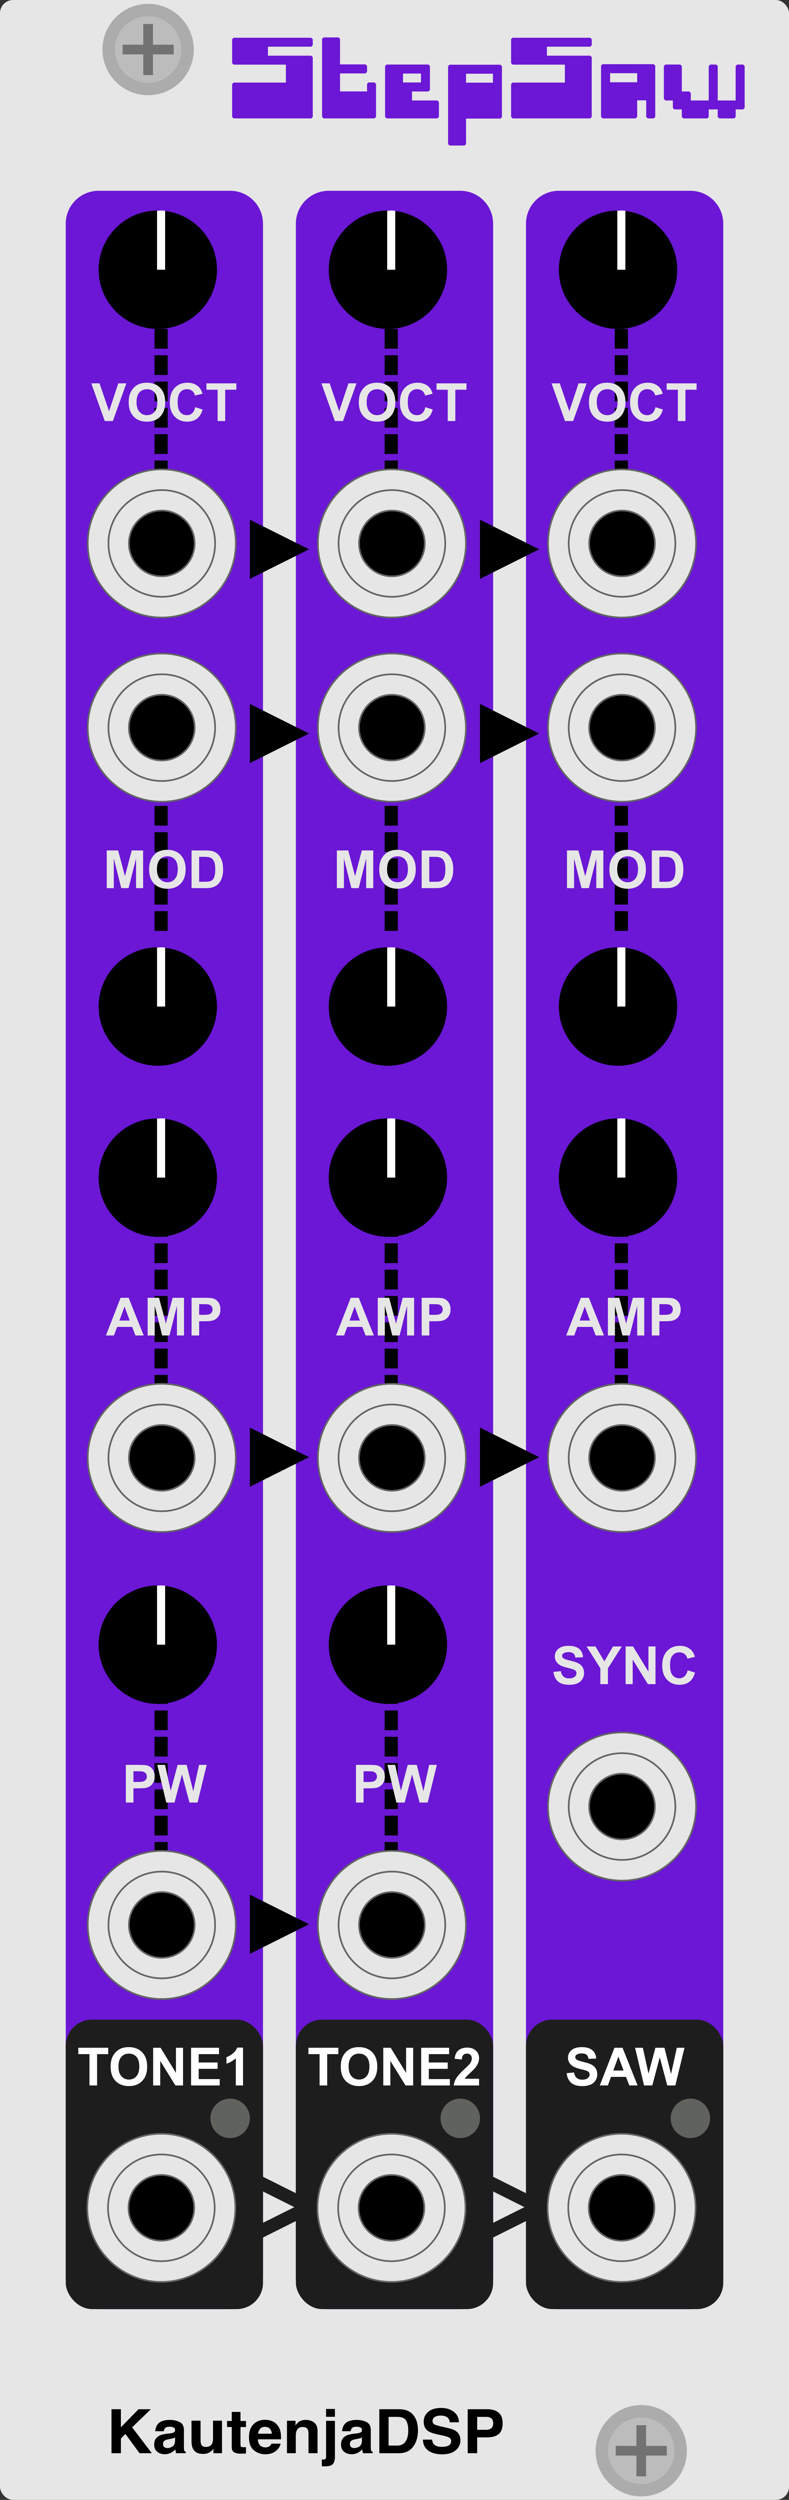 <?xml version="1.0" encoding="UTF-8"?>
<svg width="120px" height="380px" viewBox="0 0 120 380" version="1.1" xmlns="http://www.w3.org/2000/svg" xmlns:xlink="http://www.w3.org/1999/xlink">
    <rect x="0" y="0" width="120" height="380" fill="#333333" stroke="none"/>
    <!-- Generator: Sketch 58 (84663) - https://sketch.com -->
    <title>Module</title>
    <desc>Created with Sketch.</desc>
    <g id="Module" stroke="none" stroke-width="1" fill="none" fill-rule="evenodd">
        <g id="bg">
            <rect id="cover" fill="#E6E6E6" x="0" y="0" width="120" height="380" rx="2"></rect>
            <g id="Logo/Panel/LightMode" transform="translate(15, 364)" fill="#000000" fill-rule="nonzero">
                <g id="Logo/Print/LightMode" transform="translate(0, -0)">
                    <path d="M1.958,2.217 L3.386,2.217 L3.386,4.97 L6.067,2.217 L7.943,2.217 L5.096,4.97 L8.089,8.903 L6.223,8.903 L4.078,5.982 L3.386,6.667 L3.386,8.903 L1.958,8.903 L1.958,2.217 Z M11.628,6.499 C11.543,6.55 11.457,6.592 11.371,6.624 C11.284,6.655 11.166,6.685 11.015,6.712 L10.713,6.767 C10.431,6.815 10.228,6.874 10.106,6.944 C9.898,7.061 9.795,7.244 9.795,7.492 C9.795,7.713 9.858,7.873 9.985,7.971 C10.113,8.069 10.267,8.118 10.45,8.118 C10.739,8.118 11.005,8.037 11.248,7.873 C11.492,7.71 11.618,7.412 11.628,6.98 L11.628,6.499 Z M10.812,5.896 C11.061,5.865 11.238,5.828 11.345,5.782 C11.537,5.704 11.632,5.581 11.632,5.415 C11.632,5.212 11.559,5.072 11.413,4.995 C11.267,4.918 11.053,4.88 10.77,4.88 C10.453,4.88 10.228,4.955 10.096,5.106 C10.002,5.218 9.939,5.369 9.908,5.56 L8.612,5.56 C8.64,5.128 8.766,4.772 8.989,4.494 C9.344,4.058 9.953,3.841 10.817,3.841 C11.379,3.841 11.879,3.948 12.316,4.163 C12.752,4.378 12.971,4.783 12.971,5.379 L12.971,7.647 C12.971,7.804 12.974,7.994 12.98,8.218 C12.99,8.388 13.016,8.503 13.06,8.563 C13.104,8.623 13.17,8.673 13.258,8.713 L13.258,8.903 L11.797,8.903 C11.756,8.803 11.728,8.71 11.712,8.622 C11.697,8.534 11.684,8.434 11.675,8.323 C11.489,8.516 11.276,8.681 11.034,8.817 C10.745,8.977 10.418,9.057 10.054,9.057 C9.589,9.057 9.205,8.93 8.902,8.674 C8.598,8.419 8.447,8.056 8.447,7.588 C8.447,6.98 8.69,6.54 9.177,6.268 C9.444,6.119 9.837,6.014 10.355,5.95 L10.812,5.896 Z M15.501,3.959 L15.501,6.939 C15.501,7.22 15.536,7.432 15.605,7.574 C15.727,7.825 15.968,7.951 16.326,7.951 C16.785,7.951 17.099,7.772 17.268,7.415 C17.356,7.222 17.4,6.966 17.4,6.649 L17.4,3.959 L18.762,3.959 L18.762,8.903 L17.457,8.903 L17.457,8.205 L17.441,8.226 C17.424,8.25 17.398,8.288 17.363,8.341 C17.312,8.416 17.253,8.483 17.184,8.54 C16.973,8.722 16.77,8.846 16.573,8.912 C16.377,8.979 16.147,9.012 15.883,9.012 C15.123,9.012 14.611,8.749 14.347,8.223 C14.199,7.932 14.125,7.505 14.125,6.939 L14.125,3.959 L15.501,3.959 Z M19.53,4.925 L19.53,4.004 L20.247,4.004 L20.247,2.625 L21.576,2.625 L21.576,4.004 L22.41,4.004 L22.41,4.925 L21.576,4.925 L21.576,7.538 C21.576,7.74 21.602,7.867 21.656,7.917 C21.709,7.966 21.872,7.991 22.146,7.991 C22.187,7.991 22.23,7.991 22.275,7.989 C22.321,7.988 22.366,7.985 22.41,7.982 L22.41,8.949 L21.774,8.971 C21.139,8.992 20.705,8.887 20.473,8.654 C20.322,8.506 20.247,8.277 20.247,7.969 L20.247,4.925 L19.53,4.925 Z M25.298,4.893 C24.987,4.893 24.746,4.987 24.575,5.174 C24.404,5.362 24.296,5.616 24.252,5.936 L26.34,5.936 C26.318,5.595 26.21,5.335 26.017,5.159 C25.824,4.982 25.584,4.893 25.298,4.893 Z M25.298,3.827 C25.726,3.827 26.111,3.904 26.453,4.058 C26.795,4.213 27.078,4.456 27.301,4.789 C27.502,5.082 27.633,5.422 27.692,5.809 C27.727,6.036 27.741,6.363 27.735,6.789 L24.219,6.789 C24.238,7.285 24.4,7.633 24.705,7.833 C24.89,7.957 25.113,8.019 25.374,8.019 C25.65,8.019 25.875,7.943 26.048,7.792 C26.142,7.71 26.225,7.597 26.297,7.452 L27.669,7.452 C27.634,7.745 27.476,8.043 27.193,8.345 C26.753,8.826 26.137,9.067 25.346,9.067 C24.692,9.067 24.116,8.864 23.616,8.459 C23.117,8.053 22.867,7.394 22.867,6.481 C22.867,5.625 23.092,4.969 23.543,4.512 C23.994,4.055 24.579,3.827 25.298,3.827 Z M31.486,3.841 C32.017,3.841 32.451,3.975 32.789,4.242 C33.127,4.51 33.295,4.954 33.295,5.574 L33.295,8.903 L31.919,8.903 L31.919,5.896 C31.919,5.636 31.883,5.436 31.811,5.297 C31.679,5.043 31.428,4.916 31.057,4.916 C30.601,4.916 30.289,5.102 30.119,5.474 C30.031,5.67 29.987,5.921 29.987,6.227 L29.987,8.903 L28.649,8.903 L28.649,3.968 L29.945,3.968 L29.945,4.689 C30.118,4.435 30.281,4.252 30.435,4.14 C30.711,3.941 31.062,3.841 31.486,3.841 Z M35.939,3.369 L34.596,3.369 L34.596,2.176 L35.939,2.176 L35.939,3.369 Z M33.95,10.886 L33.95,9.851 L34.098,9.862 L34.098,9.862 L34.111,9.863 C34.142,9.864 34.17,9.865 34.196,9.865 C34.327,9.865 34.427,9.834 34.495,9.772 C34.562,9.71 34.596,9.59 34.596,9.411 L34.596,3.981 L35.939,3.981 L35.939,9.434 C35.939,9.933 35.837,10.302 35.633,10.541 C35.435,10.772 35.054,10.891 34.488,10.899 L34.431,10.899 C34.408,10.899 34.378,10.899 34.342,10.898 L34.048,10.888 C34.017,10.887 33.985,10.886 33.95,10.886 Z M40.048,6.499 C39.964,6.55 39.878,6.592 39.792,6.624 C39.705,6.655 39.587,6.685 39.436,6.712 L39.134,6.767 C38.851,6.815 38.649,6.874 38.526,6.944 C38.319,7.061 38.215,7.244 38.215,7.492 C38.215,7.713 38.279,7.873 38.406,7.971 C38.533,8.069 38.688,8.118 38.87,8.118 C39.159,8.118 39.426,8.037 39.669,7.873 C39.912,7.71 40.039,7.412 40.048,6.98 L40.048,6.499 Z M39.233,5.896 C39.481,5.865 39.659,5.828 39.766,5.782 C39.957,5.704 40.053,5.581 40.053,5.415 C40.053,5.212 39.98,5.072 39.834,4.995 C39.688,4.918 39.473,4.88 39.191,4.88 C38.873,4.88 38.649,4.955 38.517,5.106 C38.423,5.218 38.36,5.369 38.328,5.56 L37.032,5.56 C37.061,5.128 37.186,4.772 37.409,4.494 C37.764,4.058 38.374,3.841 39.238,3.841 C39.8,3.841 40.3,3.948 40.736,4.163 C41.173,4.378 41.391,4.783 41.391,5.379 L41.391,7.647 C41.391,7.804 41.395,7.994 41.401,8.218 C41.41,8.388 41.437,8.503 41.481,8.563 C41.525,8.623 41.591,8.673 41.679,8.713 L41.679,8.903 L40.218,8.903 C40.177,8.803 40.149,8.71 40.133,8.622 C40.117,8.534 40.105,8.434 40.095,8.323 C39.91,8.516 39.696,8.681 39.455,8.817 C39.166,8.977 38.839,9.057 38.474,9.057 C38.009,9.057 37.625,8.93 37.322,8.674 C37.019,8.419 36.867,8.056 36.867,7.588 C36.867,6.98 37.111,6.54 37.598,6.268 C37.865,6.119 38.258,6.014 38.776,5.95 L39.233,5.896 Z M44.101,3.378 L44.101,7.742 L45.439,7.742 C46.124,7.742 46.602,7.417 46.872,6.767 C47.02,6.41 47.093,5.985 47.093,5.492 C47.093,4.811 46.983,4.289 46.761,3.925 C46.54,3.56 46.099,3.378 45.439,3.378 L44.101,3.378 Z M45.684,2.217 C46.115,2.223 46.473,2.271 46.759,2.362 C47.246,2.516 47.64,2.799 47.942,3.21 C48.184,3.543 48.349,3.903 48.436,4.29 C48.524,4.677 48.568,5.046 48.568,5.397 C48.568,6.286 48.383,7.039 48.012,7.656 C47.51,8.487 46.734,8.903 45.684,8.903 L42.692,8.903 L42.692,2.217 L45.684,2.217 Z M50.713,6.839 C50.757,7.145 50.843,7.373 50.972,7.524 C51.207,7.799 51.611,7.937 52.183,7.937 C52.525,7.937 52.803,7.901 53.017,7.828 C53.422,7.689 53.625,7.43 53.625,7.052 C53.625,6.832 53.524,6.661 53.323,6.54 C53.132,6.428 52.838,6.328 52.44,6.241 L51.641,6.068 C50.918,5.911 50.419,5.74 50.142,5.555 C49.674,5.247 49.44,4.765 49.44,4.108 C49.44,3.51 49.666,3.012 50.119,2.616 C50.571,2.22 51.236,2.022 52.112,2.022 C52.844,2.022 53.469,2.208 53.985,2.582 C54.502,2.955 54.773,3.497 54.798,4.208 L53.403,4.208 C53.378,3.806 53.196,3.52 52.857,3.351 C52.631,3.239 52.349,3.183 52.013,3.183 C51.639,3.183 51.341,3.256 51.118,3.401 C50.895,3.546 50.783,3.748 50.783,4.009 C50.783,4.237 50.883,4.41 51.084,4.527 L51.113,4.544 C51.249,4.619 51.532,4.707 51.963,4.808 L53.215,5.097 C53.74,5.218 54.135,5.38 54.402,5.583 C54.817,5.897 55.024,6.352 55.024,6.948 C55.024,7.559 54.782,8.066 54.296,8.47 C53.811,8.874 53.125,9.076 52.239,9.076 C51.335,9.076 50.623,8.877 50.105,8.479 C49.586,8.081 49.327,7.535 49.327,6.839 L50.713,6.839 Z M60.01,4.344 C60.01,3.996 59.915,3.748 59.725,3.6 C59.535,3.452 59.269,3.378 58.926,3.378 L57.574,3.378 L57.574,5.347 L58.926,5.347 C59.269,5.347 59.535,5.267 59.725,5.106 C59.915,4.946 60.01,4.692 60.01,4.344 Z M61.448,4.335 C61.448,5.124 61.24,5.682 60.825,6.009 C60.411,6.336 59.819,6.499 59.049,6.499 L57.574,6.499 L57.574,8.903 L56.132,8.903 L56.132,2.217 L59.157,2.217 C59.855,2.217 60.411,2.389 60.825,2.734 C61.24,3.079 61.448,3.612 61.448,4.335 Z" id="KautenjaDSP"></path>
                </g>
            </g>
            <path d="M35.529,5.736 L47.342,5.736 L47.567,5.962 L47.567,6.871 L47.342,7.097 L40.752,7.097 L40.752,8.464 L47.342,8.464 L47.567,8.689 L47.567,17.774 L47.342,18 L35.529,18 L35.304,17.774 L35.304,12.777 L35.529,12.552 L43.479,12.552 L43.479,9.824 L35.529,9.824 L35.304,9.599 L35.304,5.962 L35.529,5.736 Z M49.208,5.688 L51.491,5.688 L51.717,5.914 L51.717,9.79 L55.593,9.79 L55.825,10.022 L55.825,10.932 L55.593,11.157 L51.717,11.157 L51.717,13.898 L55.825,13.898 L55.825,12.757 L56.051,12.531 L56.96,12.531 L57.192,12.757 L57.192,17.774 L56.96,18 L49.208,18 L48.982,17.774 L48.982,5.914 L49.208,5.688 Z M58.792,9.811 L65.163,9.811 L65.389,10.036 L65.389,13.68 L65.163,13.905 L62.661,13.905 L62.661,15.272 L66.53,15.272 L66.756,15.498 L66.756,17.774 L66.53,18 L58.792,18 L58.566,17.774 L58.566,10.036 L58.792,9.811 Z M61.294,11.178 L61.294,12.538 L64.028,12.538 L64.028,11.178 L61.294,11.178 Z M68.376,9.838 L76.114,9.838 L76.34,10.063 L76.34,17.802 L76.114,18.027 L70.878,18.027 L70.878,21.896 L70.652,22.122 L68.376,22.122 L68.15,21.896 L68.15,10.063 L68.376,9.838 Z M70.878,11.205 L70.878,12.565 L74.973,12.565 L74.973,11.205 L70.878,11.205 Z M77.96,5.736 L89.772,5.736 L89.998,5.962 L89.998,6.871 L89.772,7.097 L83.183,7.097 L83.183,8.464 L89.772,8.464 L89.998,8.689 L89.998,17.774 L89.772,18 L77.96,18 L77.734,17.774 L77.734,12.777 L77.96,12.552 L85.91,12.552 L85.91,9.824 L77.96,9.824 L77.734,9.599 L77.734,5.962 L77.96,5.736 Z M91.646,9.756 L99.432,9.756 L99.657,9.981 L99.657,17.768 L99.432,18 L98.516,18 L98.283,17.768 L98.283,15.252 L96.909,15.252 L96.909,17.768 L96.684,18 L91.646,18 L91.413,17.768 L91.413,9.981 L91.646,9.756 Z M92.787,11.13 L92.787,12.504 L96.909,12.504 L96.909,11.13 L92.787,11.13 Z M101.195,9.811 L103.472,9.811 L103.697,10.036 L103.697,13.905 L104.839,13.905 L105.064,14.131 L105.064,15.272 L107.792,15.272 L107.792,10.036 L108.024,9.811 L108.934,9.811 L109.159,10.036 L109.159,15.272 L111.887,15.272 L111.887,10.036 L112.119,9.811 L113.028,9.811 L113.254,10.036 L113.254,16.407 L113.028,16.633 L111.887,16.633 L111.887,17.774 L111.661,18 L109.385,18 L109.159,17.774 L109.159,16.633 L107.792,16.633 L107.792,17.774 L107.566,18 L103.93,18 L103.697,17.774 L103.697,16.633 L102.562,16.633 L102.337,16.407 L102.337,15.272 L101.195,15.272 L100.97,15.04 L100.97,10.036 L101.195,9.811 Z" id="StepSaw" fill="#6B17D5" fill-rule="nonzero"></path>
            <path d="M35,29 C37.761,29 40,31.239 40,34 L40,346 C40,348.761 37.761,351 35,351 L15,351 C12.239,351 10,348.761 10,346 L10,34 C10,31.239 12.239,29 15,29 L35,29 Z M70,29 C72.761,29 75,31.239 75,34 L75,346 C75,348.761 72.761,351 70,351 L50,351 C47.239,351 45,348.761 45,346 L45,34 C45,31.239 47.239,29 50,29 L70,29 Z M105,29 C107.761,29 110,31.239 110,34 L110,346 C110,348.761 107.761,351 105,351 L85,351 C82.239,351 80,348.761 80,346 L80,34 C80,31.239 82.239,29 85,29 L105,29 Z" id="voice-lanes" fill="#6B17D5"></path>
            <g id="Group" transform="translate(38, 79)">
                <g id="Normal" fill="#000000">
                    <polygon id="Triangle" transform="translate(4.5, 4.5) rotate(-270) translate(-4.5, -4.5) " points="4.5 0 9 9 0 9"></polygon>
                    <polygon id="Triangle-Copy" transform="translate(39.5, 4.5) rotate(-270) translate(-39.5, -4.5) " points="39.5 0 44 9 35 9"></polygon>
                </g>
                <g id="Normal-Copy" transform="translate(0, 28)" fill="#000000">
                    <polygon id="Triangle" transform="translate(4.5, 4.5) rotate(-270) translate(-4.5, -4.5) " points="4.5 0 9 9 0 9"></polygon>
                    <polygon id="Triangle-Copy" transform="translate(39.5, 4.5) rotate(-270) translate(-39.5, -4.5) " points="39.5 0 44 9 35 9"></polygon>
                </g>
                <g id="Normal-Copy-2" transform="translate(0, 138)" fill="#000000">
                    <polygon id="Triangle" transform="translate(4.5, 4.5) rotate(-270) translate(-4.5, -4.5) " points="4.5 0 9 9 0 9"></polygon>
                    <polygon id="Triangle-Copy" transform="translate(39.5, 4.5) rotate(-270) translate(-39.5, -4.5) " points="39.5 0 44 9 35 9"></polygon>
                </g>
                <g id="Normal-Copy-3" transform="translate(0, 209)" fill="#000000">
                    <polygon id="Triangle" transform="translate(4.5, 4.5) rotate(-270) translate(-4.5, -4.5) " points="4.5 0 9 9 0 9"></polygon>
                </g>
                <g id="Normal" transform="translate(0, 252)" stroke="#1D1D1D" stroke-width="2">
                    <polygon id="Triangle" transform="translate(4.5, 4.5) rotate(-270) translate(-4.5, -4.5) " points="4.5 0 9 9 0 9"></polygon>
                    <polygon id="Triangle-Copy" transform="translate(39.5, 4.5) rotate(-270) translate(-39.5, -4.5) " points="39.5 0 44 9 35 9"></polygon>
                </g>
            </g>
        </g>
        <g id="Saw" transform="translate(80, 32)">
            <g id="Output" transform="translate(0, 275)">
                <rect id="Rectangle" fill="#1D1D1D" x="0" y="0" width="30" height="44" rx="4"></rect>
                <g id="Lights/SmallLight" transform="translate(22, 12)" fill="#60625D">
                    <circle id="Oval-Copy-3" cx="3" cy="3" r="3"></circle>
                </g>
                <g id="Port/PJ301M" transform="translate(2.933, 17)">
                    <g id="PJ301M">
                        <path d="M11.605,22.863 C5.396,22.863 0.347,17.814 0.347,11.605 C0.347,5.396 5.396,0.347 11.605,0.347 C17.814,0.347 22.863,5.396 22.863,11.605 C22.863,17.814 17.814,22.863 11.605,22.863" id="PJ301M_Shadow" fill="#000000" fill-rule="nonzero"></path>
                        <path d="M11.605,0.347 C17.814,0.347 22.863,5.396 22.863,11.605 C22.863,17.814 17.814,22.863 11.605,22.863 C5.396,22.863 0.347,17.814 0.347,11.605 C0.347,5.396 5.396,0.347 11.605,0.347 Z M11.605,3.498 C7.134,3.498 3.498,7.134 3.498,11.605 C3.498,16.076 7.134,19.713 11.605,19.713 C16.076,19.713 19.712,16.076 19.712,11.605 C19.712,7.134 16.076,3.498 11.605,3.498 Z" id="PJ301M_Outer" stroke="#636663" stroke-width="0.25" fill="#E6E6E6" fill-rule="nonzero"></path>
                        <path d="M11.605,3.498 C16.076,3.498 19.712,7.134 19.712,11.605 C19.712,16.076 16.076,19.713 11.605,19.713 C7.134,19.713 3.498,16.076 3.498,11.605 C3.498,7.134 7.134,3.498 11.605,3.498 Z M11.605,6.606 C8.845,6.606 6.606,8.845 6.606,11.605 C6.606,14.365 8.845,16.604 11.605,16.604 C14.365,16.604 16.604,14.365 16.604,11.605 C16.604,8.845 14.365,6.606 11.605,6.606 Z" id="PJ301M_Inner" stroke="#636663" stroke-width="0.25" fill="#E6E6E6" fill-rule="nonzero"></path>
                    </g>
                </g>
                <path d="M6.178,8.137 L7.303,8.027 C7.37,8.405 7.508,8.682 7.715,8.859 C7.922,9.036 8.201,9.125 8.553,9.125 C8.925,9.125 9.206,9.046 9.395,8.889 C9.583,8.731 9.678,8.547 9.678,8.336 C9.678,8.201 9.638,8.085 9.559,7.99 C9.479,7.895 9.34,7.813 9.143,7.742 C9.007,7.695 8.699,7.612 8.217,7.492 C7.597,7.339 7.162,7.15 6.912,6.926 C6.561,6.611 6.385,6.227 6.385,5.773 C6.385,5.482 6.467,5.209 6.633,4.955 C6.798,4.701 7.036,4.508 7.348,4.375 C7.659,4.242 8.035,4.176 8.475,4.176 C9.193,4.176 9.734,4.333 10.098,4.648 C10.461,4.964 10.652,5.384 10.67,5.91 L9.514,5.961 C9.464,5.667 9.358,5.455 9.195,5.326 C9.033,5.197 8.788,5.133 8.463,5.133 C8.127,5.133 7.864,5.202 7.674,5.34 C7.551,5.428 7.49,5.547 7.49,5.695 C7.49,5.831 7.548,5.947 7.662,6.043 C7.792,6.152 8.086,6.265 8.545,6.382 L8.725,6.426 C9.287,6.559 9.703,6.696 9.973,6.838 C10.242,6.98 10.453,7.174 10.605,7.42 C10.758,7.666 10.834,7.97 10.834,8.332 C10.834,8.66 10.743,8.967 10.561,9.254 C10.378,9.54 10.12,9.753 9.787,9.893 C9.454,10.032 9.038,10.102 8.541,10.102 C7.817,10.102 7.261,9.934 6.873,9.6 C6.485,9.265 6.253,8.777 6.178,8.137 Z M16.971,10 L15.713,10 L15.213,8.699 L12.924,8.699 L12.451,10 L11.225,10 L13.455,4.273 L14.678,4.273 L16.971,10 Z M14.842,7.734 L14.053,5.609 L13.279,7.734 L14.842,7.734 Z M17.955,10 L16.588,4.273 L17.771,4.273 L18.635,8.207 L19.682,4.273 L21.057,4.273 L22.061,8.273 L22.939,4.273 L24.104,4.273 L22.713,10 L21.486,10 L20.346,5.719 L19.209,10 L17.955,10 Z" id="SAW" fill="#FFFFFF" fill-rule="nonzero"></path>
            </g>
            <g id="Sync" transform="translate(0, 217)">
                <path d="M4.176,5.137 L5.301,5.027 C5.368,5.405 5.506,5.682 5.713,5.859 C5.92,6.036 6.199,6.125 6.551,6.125 C6.923,6.125 7.204,6.046 7.393,5.889 C7.581,5.731 7.676,5.547 7.676,5.336 C7.676,5.201 7.636,5.085 7.557,4.99 C7.477,4.895 7.339,4.813 7.141,4.742 C7.005,4.695 6.697,4.612 6.215,4.492 C5.595,4.339 5.16,4.15 4.91,3.926 C4.559,3.611 4.383,3.227 4.383,2.773 C4.383,2.482 4.465,2.209 4.631,1.955 C4.796,1.701 5.035,1.508 5.346,1.375 C5.657,1.242 6.033,1.176 6.473,1.176 C7.191,1.176 7.732,1.333 8.096,1.648 C8.459,1.964 8.65,2.384 8.668,2.91 L7.512,2.961 C7.462,2.667 7.356,2.455 7.193,2.326 C7.031,2.197 6.786,2.133 6.461,2.133 C6.125,2.133 5.862,2.202 5.672,2.34 C5.549,2.428 5.488,2.547 5.488,2.695 C5.488,2.831 5.546,2.947 5.66,3.043 C5.79,3.152 6.084,3.265 6.543,3.382 L6.723,3.426 C7.285,3.559 7.701,3.696 7.971,3.838 C8.24,3.98 8.451,4.174 8.604,4.42 C8.756,4.666 8.832,4.97 8.832,5.332 C8.832,5.66 8.741,5.967 8.559,6.254 C8.376,6.54 8.118,6.753 7.785,6.893 C7.452,7.032 7.036,7.102 6.539,7.102 C5.815,7.102 5.259,6.934 4.871,6.6 C4.483,6.265 4.251,5.777 4.176,5.137 Z M11.309,7 L11.309,4.59 L9.211,1.273 L10.566,1.273 L11.914,3.539 L13.234,1.273 L14.566,1.273 L12.461,4.598 L12.461,7 L11.309,7 Z M15.152,7 L15.152,1.273 L16.277,1.273 L18.621,5.098 L18.621,1.273 L19.695,1.273 L19.695,7 L18.535,7 L16.227,3.266 L16.227,7 L15.152,7 Z M24.582,4.895 L25.703,5.25 C25.531,5.875 25.245,6.339 24.846,6.643 C24.446,6.946 23.939,7.098 23.324,7.098 C22.564,7.098 21.939,6.838 21.449,6.318 C20.96,5.799 20.715,5.089 20.715,4.188 C20.715,3.234 20.961,2.494 21.453,1.967 C21.945,1.439 22.592,1.176 23.395,1.176 C24.095,1.176 24.664,1.383 25.102,1.797 C25.362,2.042 25.557,2.393 25.688,2.852 L24.543,3.125 C24.475,2.828 24.334,2.594 24.119,2.422 C23.904,2.25 23.643,2.164 23.336,2.164 C22.911,2.164 22.567,2.316 22.303,2.621 C22.038,2.926 21.906,3.419 21.906,4.102 C21.906,4.826 22.036,5.341 22.297,5.648 C22.557,5.956 22.896,6.109 23.312,6.109 C23.62,6.109 23.884,6.012 24.105,5.816 C24.327,5.621 24.486,5.314 24.582,4.895 Z" id="SYNC" fill="#E6E6E6" fill-rule="nonzero"></path>
                <g id="Port/PJ301M" transform="translate(3, 14)">
                    <g id="PJ301M">
                        <path d="M11.605,22.863 C5.396,22.863 0.347,17.814 0.347,11.605 C0.347,5.396 5.396,0.347 11.605,0.347 C17.814,0.347 22.863,5.396 22.863,11.605 C22.863,17.814 17.814,22.863 11.605,22.863" id="PJ301M_Shadow" fill="#000000" fill-rule="nonzero"></path>
                        <path d="M11.605,0.347 C17.814,0.347 22.863,5.396 22.863,11.605 C22.863,17.814 17.814,22.863 11.605,22.863 C5.396,22.863 0.347,17.814 0.347,11.605 C0.347,5.396 5.396,0.347 11.605,0.347 Z M11.605,3.498 C7.134,3.498 3.498,7.134 3.498,11.605 C3.498,16.076 7.134,19.713 11.605,19.713 C16.076,19.713 19.712,16.076 19.712,11.605 C19.712,7.134 16.076,3.498 11.605,3.498 Z" id="PJ301M_Outer" stroke="#636663" stroke-width="0.25" fill="#E6E6E6" fill-rule="nonzero"></path>
                        <path d="M11.605,3.498 C16.076,3.498 19.712,7.134 19.712,11.605 C19.712,16.076 16.076,19.713 11.605,19.713 C7.134,19.713 3.498,16.076 3.498,11.605 C3.498,7.134 7.134,3.498 11.605,3.498 Z M11.605,6.606 C8.845,6.606 6.606,8.845 6.606,11.605 C6.606,14.365 8.845,16.604 11.605,16.604 C14.365,16.604 16.604,14.365 16.604,11.605 C16.604,8.845 14.365,6.606 11.605,6.606 Z" id="PJ301M_Inner" stroke="#636663" stroke-width="0.25" fill="#E6E6E6" fill-rule="nonzero"></path>
                    </g>
                </g>
            </g>
            <g id="Amplifier" transform="translate(0, 138)">
                <path d="M15.5,7 L13.5,7 L13.5,10 L15.5,10 L15.5,7 Z M15.5,11 L13.5,11 L13.5,14 L15.5,14 L15.5,11 Z M15.5,15 L13.5,15 L13.5,18 L15.5,18 L15.5,15 Z M15.5,19 L13.5,19 L13.5,22 L15.5,22 L15.5,19 Z M15.5,23 L13.5,23 L13.5,26 L15.5,26 L15.5,23 Z M15.5,27 L13.5,27 L13.5,30 L15.5,30 L15.5,27 Z M15.5,31 L13.5,31 L13.5,34 L15.5,34 L15.5,31 Z M15.5,35 L13.5,35 L13.5,38 L15.5,38 L15.5,35 Z M15.5,39 L13.5,39 L13.5,42 L15.5,42 L15.5,39 Z M15.5,43 L13.5,43 L13.5,46 L15.5,46 L15.5,43 Z M15.5,47 L13.5,47 L13.5,50 L15.5,50 L15.5,47 Z" id="Line-Copy-15" fill="#000000" fill-rule="nonzero"></path>
                <path d="M11.857,33 L10.6,33 L10.1,31.699 L7.811,31.699 L7.338,33 L6.111,33 L8.342,27.273 L9.564,27.273 L11.857,33 Z M9.729,30.734 L8.939,28.609 L8.166,30.734 L9.729,30.734 Z M14.186,27.273 L15.225,31.18 L16.252,27.273 L17.986,27.273 L17.986,33 L16.912,33 L16.912,28.492 L15.775,33 L14.662,33 L13.529,28.492 L13.529,33 L12.455,33 L12.455,27.273 L14.186,27.273 Z M20.99,27.273 C21.693,27.273 22.152,27.302 22.365,27.359 C22.693,27.445 22.968,27.632 23.189,27.92 C23.411,28.208 23.521,28.579 23.521,29.035 C23.521,29.387 23.458,29.682 23.33,29.922 C23.202,30.161 23.04,30.35 22.844,30.486 C22.647,30.623 22.447,30.714 22.244,30.758 C22.008,30.805 21.68,30.831 21.262,30.838 L20.291,30.84 L20.291,33 L19.135,33 L19.135,27.273 L20.99,27.273 Z M20.85,28.242 L20.291,28.242 L20.291,29.867 L20.924,29.867 C21.38,29.867 21.684,29.837 21.838,29.777 C21.992,29.717 22.112,29.624 22.199,29.496 C22.286,29.368 22.33,29.22 22.33,29.051 C22.33,28.842 22.269,28.671 22.146,28.535 C22.024,28.4 21.869,28.315 21.682,28.281 C21.544,28.255 21.266,28.242 20.85,28.242 Z" id="AMP" fill="#E6E6E6" fill-rule="nonzero"></path>
                <g id="Port/PJ301M" transform="translate(3, 40)">
                    <g id="PJ301M">
                        <path d="M11.605,22.863 C5.396,22.863 0.347,17.814 0.347,11.605 C0.347,5.396 5.396,0.347 11.605,0.347 C17.814,0.347 22.863,5.396 22.863,11.605 C22.863,17.814 17.814,22.863 11.605,22.863" id="PJ301M_Shadow" fill="#000000" fill-rule="nonzero"></path>
                        <path d="M11.605,0.347 C17.814,0.347 22.863,5.396 22.863,11.605 C22.863,17.814 17.814,22.863 11.605,22.863 C5.396,22.863 0.347,17.814 0.347,11.605 C0.347,5.396 5.396,0.347 11.605,0.347 Z M11.605,3.498 C7.134,3.498 3.498,7.134 3.498,11.605 C3.498,16.076 7.134,19.713 11.605,19.713 C16.076,19.713 19.712,16.076 19.712,11.605 C19.712,7.134 16.076,3.498 11.605,3.498 Z" id="PJ301M_Outer" stroke="#636663" stroke-width="0.25" fill="#E6E6E6" fill-rule="nonzero"></path>
                        <path d="M11.605,3.498 C16.076,3.498 19.712,7.134 19.712,11.605 C19.712,16.076 16.076,19.713 11.605,19.713 C7.134,19.713 3.498,16.076 3.498,11.605 C3.498,7.134 7.134,3.498 11.605,3.498 Z M11.605,6.606 C8.845,6.606 6.606,8.845 6.606,11.605 C6.606,14.365 8.845,16.604 11.605,16.604 C14.365,16.604 16.604,14.365 16.604,11.605 C16.604,8.845 14.365,6.606 11.605,6.606 Z" id="PJ301M_Inner" stroke="#636663" stroke-width="0.25" fill="#E6E6E6" fill-rule="nonzero"></path>
                    </g>
                </g>
                <g id="Knobs/Trimpot" transform="translate(5, 0)">
                    <g id="Trimpot">
                        <path d="M0,9 C0,13.972 4.028,18 9.002,18 C13.972,18 18,13.972 18,9 C18,4.031 13.972,0 9.002,0 C4.028,0 0,4.031 0,9" id="path108214" fill="#000000" fill-rule="nonzero"></path>
                        <path d="M10.114,0.031 C9.911,0.016 9.709,0 9.502,0 C9.295,0 9.089,0.016 8.886,0.031 L8.886,9 L10.114,9 L10.114,0.031 Z" id="path108216" fill="#FFFFFF" fill-rule="nonzero"></path>
                    </g>
                </g>
            </g>
            <g id="Frequency-Mod" transform="translate(0, 67)">
                <path d="M15.5,11.5 L13.5,11.5 L13.5,14.5 L15.5,14.5 L15.5,11.5 Z M15.5,15.5 L13.5,15.5 L13.5,18.5 L15.5,18.5 L15.5,15.5 Z M15.5,19.5 L13.5,19.5 L13.5,22.5 L15.5,22.5 L15.5,19.5 Z M15.5,23.5 L13.5,23.5 L13.5,26.5 L15.5,26.5 L15.5,23.5 Z M15.5,27.5 L13.5,27.5 L13.5,30.5 L15.5,30.5 L15.5,27.5 Z M15.5,31.5 L13.5,31.5 L13.5,34.5 L15.5,34.5 L15.5,31.5 Z M15.5,35.5 L13.5,35.5 L13.5,38.5 L15.5,38.5 L15.5,35.5 Z M15.5,39.5 L13.5,39.5 L13.5,42.5 L15.5,42.5 L15.5,39.5 Z" id="Line-Copy-7" fill="#000000" fill-rule="nonzero"></path>
                <g id="Knobs/Trimpot" transform="translate(5, 45)">
                    <g id="Trimpot">
                        <path d="M0,9 C0,13.972 4.028,18 9.002,18 C13.972,18 18,13.972 18,9 C18,4.031 13.972,0 9.002,0 C4.028,0 0,4.031 0,9" id="path108214" fill="#000000" fill-rule="nonzero"></path>
                        <path d="M10.114,0.031 C9.911,0.016 9.709,0 9.502,0 C9.295,0 9.089,0.016 8.886,0.031 L8.886,9 L10.114,9 L10.114,0.031 Z" id="path108216" fill="#FFFFFF" fill-rule="nonzero"></path>
                    </g>
                </g>
                <g id="Port/PJ301M" transform="translate(3, 0)">
                    <g id="PJ301M">
                        <path d="M11.605,22.863 C5.396,22.863 0.347,17.814 0.347,11.605 C0.347,5.396 5.396,0.347 11.605,0.347 C17.814,0.347 22.863,5.396 22.863,11.605 C22.863,17.814 17.814,22.863 11.605,22.863" id="PJ301M_Shadow" fill="#000000" fill-rule="nonzero"></path>
                        <path d="M11.605,0.347 C17.814,0.347 22.863,5.396 22.863,11.605 C22.863,17.814 17.814,22.863 11.605,22.863 C5.396,22.863 0.347,17.814 0.347,11.605 C0.347,5.396 5.396,0.347 11.605,0.347 Z M11.605,3.498 C7.134,3.498 3.498,7.134 3.498,11.605 C3.498,16.076 7.134,19.713 11.605,19.713 C16.076,19.713 19.712,16.076 19.712,11.605 C19.712,7.134 16.076,3.498 11.605,3.498 Z" id="PJ301M_Outer" stroke="#636663" stroke-width="0.25" fill="#E6E6E6" fill-rule="nonzero"></path>
                        <path d="M11.605,3.498 C16.076,3.498 19.712,7.134 19.712,11.605 C19.712,16.076 16.076,19.713 11.605,19.713 C7.134,19.713 3.498,16.076 3.498,11.605 C3.498,7.134 7.134,3.498 11.605,3.498 Z M11.605,6.606 C8.845,6.606 6.606,8.845 6.606,11.605 C6.606,14.365 8.845,16.604 11.605,16.604 C14.365,16.604 16.604,14.365 16.604,11.605 C16.604,8.845 14.365,6.606 11.605,6.606 Z" id="PJ301M_Inner" stroke="#636663" stroke-width="0.25" fill="#E6E6E6" fill-rule="nonzero"></path>
                    </g>
                </g>
                <path d="M15.449,30.176 C16.293,30.176 16.968,30.437 17.475,30.961 C17.981,31.484 18.234,32.212 18.234,33.145 C18.234,34.069 17.983,34.792 17.48,35.314 C16.978,35.837 16.306,36.098 15.465,36.098 C14.613,36.098 13.936,35.838 13.434,35.318 C12.931,34.799 12.68,34.083 12.68,33.172 C12.68,32.589 12.767,32.099 12.941,31.703 C13.072,31.411 13.249,31.15 13.475,30.918 C13.7,30.686 13.947,30.514 14.215,30.402 C14.572,30.251 14.983,30.176 15.449,30.176 Z M7.965,30.273 L9.004,34.18 L10.031,30.273 L11.766,30.273 L11.766,36 L10.691,36 L10.691,31.492 L9.555,36 L8.441,36 L7.309,31.492 L7.309,36 L6.234,36 L6.234,30.273 L7.965,30.273 Z M21.246,30.273 C21.723,30.273 22.086,30.31 22.336,30.383 C22.672,30.482 22.96,30.658 23.199,30.91 C23.439,31.163 23.621,31.472 23.746,31.838 C23.871,32.204 23.934,32.655 23.934,33.191 C23.934,33.663 23.875,34.069 23.758,34.41 C23.615,34.827 23.41,35.164 23.145,35.422 C22.944,35.617 22.673,35.77 22.332,35.879 C22.077,35.96 21.736,36 21.309,36 L19.133,36 L19.133,30.273 L21.246,30.273 Z M15.461,31.164 C14.984,31.164 14.6,31.327 14.309,31.654 C14.017,31.981 13.871,32.474 13.871,33.133 C13.871,33.781 14.021,34.273 14.32,34.607 C14.62,34.942 15,35.109 15.461,35.109 C15.922,35.109 16.3,34.943 16.596,34.611 C16.891,34.279 17.039,33.781 17.039,33.117 C17.039,32.461 16.895,31.971 16.607,31.648 C16.32,31.326 15.938,31.164 15.461,31.164 Z M20.809,31.242 L20.289,31.242 L20.289,35.035 L21.152,35.035 C21.475,35.035 21.708,35.017 21.852,34.98 C22.039,34.934 22.195,34.854 22.318,34.742 C22.442,34.63 22.543,34.446 22.621,34.189 C22.699,33.933 22.738,33.583 22.738,33.141 C22.738,32.698 22.699,32.358 22.621,32.121 C22.543,31.884 22.434,31.699 22.293,31.566 C22.152,31.434 21.974,31.344 21.758,31.297 C21.596,31.26 21.28,31.242 20.809,31.242 Z" id="MOD" fill="#E6E6E6" fill-rule="nonzero"></path>
            </g>
            <g id="Frequency">
                <path d="M15.5,6 L13.5,6 L13.5,9 L15.5,9 L15.5,6 Z M15.5,10 L13.5,10 L13.5,13 L15.5,13 L15.5,10 Z M15.5,14 L13.5,14 L13.5,17 L15.5,17 L15.5,14 Z M15.5,18 L13.5,18 L13.5,21 L15.5,21 L15.5,18 Z M15.5,22 L13.5,22 L13.5,25 L15.5,25 L15.5,22 Z M15.5,26 L13.5,26 L13.5,29 L15.5,29 L15.5,26 Z M15.5,30 L13.5,30 L13.5,33 L15.5,33 L15.5,30 Z M15.5,34 L13.5,34 L13.5,37 L15.5,37 L15.5,34 Z M15.5,38 L13.5,38 L13.5,41 L15.5,41 L15.5,38 Z M15.5,42 L13.5,42 L13.5,45 L15.5,45 L15.5,42 Z" id="Line-Copy-11" fill="#000000" fill-rule="nonzero"></path>
                <path d="M5.932,32 L3.885,26.273 L5.139,26.273 L6.588,30.512 L7.99,26.273 L9.217,26.273 L7.166,32 L5.932,32 Z M9.572,29.172 C9.572,28.589 9.66,28.099 9.834,27.703 C9.964,27.411 10.142,27.15 10.367,26.918 C10.592,26.686 10.839,26.514 11.107,26.402 C11.464,26.251 11.876,26.176 12.342,26.176 C13.186,26.176 13.861,26.437 14.367,26.961 C14.874,27.484 15.127,28.212 15.127,29.145 C15.127,30.069 14.876,30.792 14.373,31.314 C13.87,31.837 13.199,32.098 12.357,32.098 C11.506,32.098 10.829,31.838 10.326,31.318 C9.824,30.799 9.572,30.083 9.572,29.172 Z M10.764,29.133 C10.764,29.781 10.913,30.273 11.213,30.607 C11.512,30.942 11.893,31.109 12.354,31.109 C12.814,31.109 13.193,30.943 13.488,30.611 C13.784,30.279 13.932,29.781 13.932,29.117 C13.932,28.461 13.788,27.971 13.5,27.648 C13.212,27.326 12.83,27.164 12.354,27.164 C11.877,27.164 11.493,27.327 11.201,27.654 C10.91,27.981 10.764,28.474 10.764,29.133 Z M19.693,29.895 L20.814,30.25 C20.643,30.875 20.357,31.339 19.957,31.643 C19.557,31.946 19.05,32.098 18.436,32.098 C17.675,32.098 17.05,31.838 16.561,31.318 C16.071,30.799 15.826,30.089 15.826,29.188 C15.826,28.234 16.072,27.494 16.564,26.967 C17.057,26.439 17.704,26.176 18.506,26.176 C19.206,26.176 19.775,26.383 20.213,26.797 C20.473,27.042 20.669,27.393 20.799,27.852 L19.654,28.125 C19.587,27.828 19.445,27.594 19.23,27.422 C19.016,27.25 18.755,27.164 18.447,27.164 C18.023,27.164 17.678,27.316 17.414,27.621 C17.15,27.926 17.018,28.419 17.018,29.102 C17.018,29.826 17.148,30.341 17.408,30.648 C17.669,30.956 18.007,31.109 18.424,31.109 C18.731,31.109 18.995,31.012 19.217,30.816 C19.438,30.621 19.597,30.314 19.693,29.895 Z M23.096,32 L23.096,27.242 L21.396,27.242 L21.396,26.273 L25.947,26.273 L25.947,27.242 L24.252,27.242 L24.252,32 L23.096,32 Z" id="VOCT" fill="#E6E6E6" fill-rule="nonzero"></path>
                <g id="Port/PJ301M" transform="translate(3, 39)">
                    <g id="PJ301M">
                        <path d="M11.605,22.863 C5.396,22.863 0.347,17.814 0.347,11.605 C0.347,5.396 5.396,0.347 11.605,0.347 C17.814,0.347 22.863,5.396 22.863,11.605 C22.863,17.814 17.814,22.863 11.605,22.863" id="PJ301M_Shadow" fill="#000000" fill-rule="nonzero"></path>
                        <path d="M11.605,0.347 C17.814,0.347 22.863,5.396 22.863,11.605 C22.863,17.814 17.814,22.863 11.605,22.863 C5.396,22.863 0.347,17.814 0.347,11.605 C0.347,5.396 5.396,0.347 11.605,0.347 Z M11.605,3.498 C7.134,3.498 3.498,7.134 3.498,11.605 C3.498,16.076 7.134,19.713 11.605,19.713 C16.076,19.713 19.712,16.076 19.712,11.605 C19.712,7.134 16.076,3.498 11.605,3.498 Z" id="PJ301M_Outer" stroke="#636663" stroke-width="0.25" fill="#E6E6E6" fill-rule="nonzero"></path>
                        <path d="M11.605,3.498 C16.076,3.498 19.712,7.134 19.712,11.605 C19.712,16.076 16.076,19.713 11.605,19.713 C7.134,19.713 3.498,16.076 3.498,11.605 C3.498,7.134 7.134,3.498 11.605,3.498 Z M11.605,6.606 C8.845,6.606 6.606,8.845 6.606,11.605 C6.606,14.365 8.845,16.604 11.605,16.604 C14.365,16.604 16.604,14.365 16.604,11.605 C16.604,8.845 14.365,6.606 11.605,6.606 Z" id="PJ301M_Inner" stroke="#636663" stroke-width="0.25" fill="#E6E6E6" fill-rule="nonzero"></path>
                    </g>
                </g>
                <g id="Knobs/Trimpot" transform="translate(5, 0)">
                    <g id="Trimpot">
                        <path d="M0,9 C0,13.972 4.028,18 9.002,18 C13.972,18 18,13.972 18,9 C18,4.031 13.972,0 9.002,0 C4.028,0 0,4.031 0,9" id="path108214" fill="#000000" fill-rule="nonzero"></path>
                        <path d="M10.114,0.031 C9.911,0.016 9.709,0 9.502,0 C9.295,0 9.089,0.016 8.886,0.031 L8.886,9 L10.114,9 L10.114,0.031 Z" id="path108216" fill="#FFFFFF" fill-rule="nonzero"></path>
                    </g>
                </g>
            </g>
        </g>
        <g id="Tone-2" transform="translate(45, 32)">
            <g id="Output" transform="translate(0, 275)">
                <rect id="Rectangle" fill="#1D1D1D" x="0" y="0" width="30" height="44" rx="4"></rect>
                <g id="Lights/SmallLight" transform="translate(22, 12)" fill="#60625D">
                    <circle id="Oval-Copy-3" cx="3" cy="3" r="3"></circle>
                </g>
                <g id="Port/PJ301M" transform="translate(2.933, 17)">
                    <g id="PJ301M">
                        <path d="M11.605,22.863 C5.396,22.863 0.347,17.814 0.347,11.605 C0.347,5.396 5.396,0.347 11.605,0.347 C17.814,0.347 22.863,5.396 22.863,11.605 C22.863,17.814 17.814,22.863 11.605,22.863" id="PJ301M_Shadow" fill="#000000" fill-rule="nonzero"></path>
                        <path d="M11.605,0.347 C17.814,0.347 22.863,5.396 22.863,11.605 C22.863,17.814 17.814,22.863 11.605,22.863 C5.396,22.863 0.347,17.814 0.347,11.605 C0.347,5.396 5.396,0.347 11.605,0.347 Z M11.605,3.498 C7.134,3.498 3.498,7.134 3.498,11.605 C3.498,16.076 7.134,19.713 11.605,19.713 C16.076,19.713 19.712,16.076 19.712,11.605 C19.712,7.134 16.076,3.498 11.605,3.498 Z" id="PJ301M_Outer" stroke="#636663" stroke-width="0.25" fill="#E6E6E6" fill-rule="nonzero"></path>
                        <path d="M11.605,3.498 C16.076,3.498 19.712,7.134 19.712,11.605 C19.712,16.076 16.076,19.713 11.605,19.713 C7.134,19.713 3.498,16.076 3.498,11.605 C3.498,7.134 7.134,3.498 11.605,3.498 Z M11.605,6.606 C8.845,6.606 6.606,8.845 6.606,11.605 C6.606,14.365 8.845,16.604 11.605,16.604 C14.365,16.604 16.604,14.365 16.604,11.605 C16.604,8.845 14.365,6.606 11.605,6.606 Z" id="PJ301M_Inner" stroke="#636663" stroke-width="0.25" fill="#E6E6E6" fill-rule="nonzero"></path>
                    </g>
                </g>
                <path d="M3.607,10 L3.607,5.242 L1.908,5.242 L1.908,4.273 L6.459,4.273 L6.459,5.242 L4.764,5.242 L4.764,10 L3.607,10 Z M6.826,7.172 C6.826,6.589 6.913,6.099 7.088,5.703 C7.218,5.411 7.396,5.15 7.621,4.918 C7.846,4.686 8.093,4.514 8.361,4.402 C8.718,4.251 9.13,4.176 9.596,4.176 C10.439,4.176 11.115,4.437 11.621,4.961 C12.128,5.484 12.381,6.212 12.381,7.145 C12.381,8.069 12.13,8.792 11.627,9.314 C11.124,9.837 10.452,10.098 9.611,10.098 C8.76,10.098 8.083,9.838 7.58,9.318 C7.077,8.799 6.826,8.083 6.826,7.172 Z M8.018,7.133 C8.018,7.781 8.167,8.273 8.467,8.607 C8.766,8.942 9.146,9.109 9.607,9.109 C10.068,9.109 10.447,8.943 10.742,8.611 C11.038,8.279 11.186,7.781 11.186,7.117 C11.186,6.461 11.042,5.971 10.754,5.648 C10.466,5.326 10.084,5.164 9.607,5.164 C9.131,5.164 8.747,5.327 8.455,5.654 C8.163,5.981 8.018,6.474 8.018,7.133 Z M13.295,10 L13.295,4.273 L14.42,4.273 L16.764,8.098 L16.764,4.273 L17.838,4.273 L17.838,10 L16.678,10 L14.369,6.266 L14.369,10 L13.295,10 Z M19.061,10 L19.061,4.273 L23.307,4.273 L23.307,5.242 L20.217,5.242 L20.217,6.512 L23.092,6.512 L23.092,7.477 L20.217,7.477 L20.217,9.035 L23.416,9.035 L23.416,10 L19.061,10 Z M27.861,8.98 L27.861,10 L24.014,10 C24.055,9.615 24.18,9.249 24.389,8.904 C24.574,8.598 24.92,8.202 25.426,7.717 L25.925,7.246 C26.243,6.939 26.446,6.721 26.533,6.594 C26.684,6.367 26.76,6.143 26.76,5.922 C26.76,5.677 26.694,5.489 26.562,5.357 C26.431,5.226 26.249,5.16 26.018,5.16 C25.788,5.16 25.606,5.229 25.471,5.367 C25.335,5.505 25.257,5.734 25.236,6.055 L24.143,5.945 C24.208,5.341 24.412,4.908 24.756,4.645 C25.1,4.382 25.529,4.25 26.045,4.25 C26.61,4.25 27.054,4.402 27.377,4.707 C27.7,5.012 27.861,5.391 27.861,5.844 C27.861,6.102 27.815,6.347 27.723,6.58 C27.63,6.813 27.484,7.057 27.283,7.312 C27.188,7.433 27.039,7.592 26.835,7.789 L26.064,8.514 C25.993,8.583 25.941,8.637 25.906,8.676 C25.814,8.78 25.739,8.882 25.682,8.98 L27.861,8.98 Z" id="TONE2" fill="#FFFFFF" fill-rule="nonzero"></path>
            </g>
            <g id="PW" transform="translate(0, 209)">
                <path d="M15.5,7 L13.5,7 L13.5,10 L15.5,10 L15.5,7 Z M15.5,11 L13.5,11 L13.5,14 L15.5,14 L15.5,11 Z M15.5,15 L13.5,15 L13.5,18 L15.5,18 L15.5,15 Z M15.5,19 L13.5,19 L13.5,22 L15.5,22 L15.5,19 Z M15.5,23 L13.5,23 L13.5,26 L15.5,26 L15.5,23 Z M15.5,27 L13.5,27 L13.5,30 L15.5,30 L15.5,27 Z M15.5,31 L13.5,31 L13.5,34 L15.5,34 L15.5,31 Z M15.5,35 L13.5,35 L13.5,38 L15.5,38 L15.5,35 Z M15.5,39 L13.5,39 L13.5,42 L15.5,42 L15.5,39 Z M15.5,43 L13.5,43 L13.5,46 L15.5,46 L15.5,43 Z M15.5,47 L13.5,47 L13.5,50 L15.5,50 L15.5,47 Z" id="Line-Copy-15" fill="#000000" fill-rule="nonzero"></path>
                <path d="M9.139,33 L9.139,27.273 L10.994,27.273 C11.697,27.273 12.156,27.302 12.369,27.359 C12.697,27.445 12.972,27.632 13.193,27.92 C13.415,28.208 13.525,28.579 13.525,29.035 C13.525,29.387 13.462,29.682 13.334,29.922 C13.206,30.161 13.044,30.35 12.848,30.486 C12.651,30.623 12.451,30.714 12.248,30.758 C12.011,30.805 11.684,30.831 11.266,30.838 L10.295,30.84 L10.295,33 L9.139,33 Z M10.295,28.242 L10.295,29.867 L10.928,29.867 L11.241,29.862 C11.526,29.85 11.727,29.822 11.842,29.777 C11.995,29.717 12.116,29.624 12.203,29.496 C12.29,29.368 12.334,29.22 12.334,29.051 C12.334,28.842 12.273,28.671 12.15,28.535 C12.028,28.4 11.873,28.315 11.686,28.281 C11.567,28.259 11.347,28.246 11.024,28.243 L10.295,28.242 Z M15.287,33 L13.92,27.273 L15.104,27.273 L15.967,31.207 L17.014,27.273 L18.389,27.273 L19.393,31.273 L20.271,27.273 L21.436,27.273 L20.045,33 L18.818,33 L17.678,28.719 L16.541,33 L15.287,33 Z" fill="#E6E6E6" fill-rule="nonzero"></path>
                <g id="Port/PJ301M" transform="translate(3, 40)">
                    <g id="PJ301M">
                        <path d="M11.605,22.863 C5.396,22.863 0.347,17.814 0.347,11.605 C0.347,5.396 5.396,0.347 11.605,0.347 C17.814,0.347 22.863,5.396 22.863,11.605 C22.863,17.814 17.814,22.863 11.605,22.863" id="PJ301M_Shadow" fill="#000000" fill-rule="nonzero"></path>
                        <path d="M11.605,0.347 C17.814,0.347 22.863,5.396 22.863,11.605 C22.863,17.814 17.814,22.863 11.605,22.863 C5.396,22.863 0.347,17.814 0.347,11.605 C0.347,5.396 5.396,0.347 11.605,0.347 Z M11.605,3.498 C7.134,3.498 3.498,7.134 3.498,11.605 C3.498,16.076 7.134,19.713 11.605,19.713 C16.076,19.713 19.712,16.076 19.712,11.605 C19.712,7.134 16.076,3.498 11.605,3.498 Z" id="PJ301M_Outer" stroke="#636663" stroke-width="0.25" fill="#E6E6E6" fill-rule="nonzero"></path>
                        <path d="M11.605,3.498 C16.076,3.498 19.712,7.134 19.712,11.605 C19.712,16.076 16.076,19.713 11.605,19.713 C7.134,19.713 3.498,16.076 3.498,11.605 C3.498,7.134 7.134,3.498 11.605,3.498 Z M11.605,6.606 C8.845,6.606 6.606,8.845 6.606,11.605 C6.606,14.365 8.845,16.604 11.605,16.604 C14.365,16.604 16.604,14.365 16.604,11.605 C16.604,8.845 14.365,6.606 11.605,6.606 Z" id="PJ301M_Inner" stroke="#636663" stroke-width="0.25" fill="#E6E6E6" fill-rule="nonzero"></path>
                    </g>
                </g>
                <g id="Knobs/Trimpot" transform="translate(5, 0)">
                    <g id="Trimpot">
                        <path d="M0,9 C0,13.972 4.028,18 9.002,18 C13.972,18 18,13.972 18,9 C18,4.031 13.972,0 9.002,0 C4.028,0 0,4.031 0,9" id="path108214" fill="#000000" fill-rule="nonzero"></path>
                        <path d="M10.114,0.031 C9.911,0.016 9.709,0 9.502,0 C9.295,0 9.089,0.016 8.886,0.031 L8.886,9 L10.114,9 L10.114,0.031 Z" id="path108216" fill="#FFFFFF" fill-rule="nonzero"></path>
                    </g>
                </g>
            </g>
            <g id="Amplifier" transform="translate(0, 138)">
                <path d="M15.5,7 L13.5,7 L13.5,10 L15.5,10 L15.5,7 Z M15.5,11 L13.5,11 L13.5,14 L15.5,14 L15.5,11 Z M15.5,15 L13.5,15 L13.5,18 L15.5,18 L15.5,15 Z M15.5,19 L13.5,19 L13.5,22 L15.5,22 L15.5,19 Z M15.5,23 L13.5,23 L13.5,26 L15.5,26 L15.5,23 Z M15.5,27 L13.5,27 L13.5,30 L15.5,30 L15.5,27 Z M15.5,31 L13.5,31 L13.5,34 L15.5,34 L15.5,31 Z M15.5,35 L13.5,35 L13.5,38 L15.5,38 L15.5,35 Z M15.5,39 L13.5,39 L13.5,42 L15.5,42 L15.5,39 Z M15.5,43 L13.5,43 L13.5,46 L15.5,46 L15.5,43 Z M15.5,47 L13.5,47 L13.5,50 L15.5,50 L15.5,47 Z" id="Line-Copy-15" fill="#000000" fill-rule="nonzero"></path>
                <path d="M11.857,33 L10.6,33 L10.1,31.699 L7.811,31.699 L7.338,33 L6.111,33 L8.342,27.273 L9.564,27.273 L11.857,33 Z M9.729,30.734 L8.939,28.609 L8.166,30.734 L9.729,30.734 Z M14.186,27.273 L15.225,31.18 L16.252,27.273 L17.986,27.273 L17.986,33 L16.912,33 L16.912,28.492 L15.775,33 L14.662,33 L13.529,28.492 L13.529,33 L12.455,33 L12.455,27.273 L14.186,27.273 Z M20.99,27.273 C21.693,27.273 22.152,27.302 22.365,27.359 C22.693,27.445 22.968,27.632 23.189,27.92 C23.411,28.208 23.521,28.579 23.521,29.035 C23.521,29.387 23.458,29.682 23.33,29.922 C23.202,30.161 23.04,30.35 22.844,30.486 C22.647,30.623 22.447,30.714 22.244,30.758 C22.008,30.805 21.68,30.831 21.262,30.838 L20.291,30.84 L20.291,33 L19.135,33 L19.135,27.273 L20.99,27.273 Z M20.85,28.242 L20.291,28.242 L20.291,29.867 L20.924,29.867 C21.38,29.867 21.684,29.837 21.838,29.777 C21.992,29.717 22.112,29.624 22.199,29.496 C22.286,29.368 22.33,29.22 22.33,29.051 C22.33,28.842 22.269,28.671 22.146,28.535 C22.024,28.4 21.869,28.315 21.682,28.281 C21.544,28.255 21.266,28.242 20.85,28.242 Z" id="AMP" fill="#E6E6E6" fill-rule="nonzero"></path>
                <g id="Port/PJ301M" transform="translate(3, 40)">
                    <g id="PJ301M">
                        <path d="M11.605,22.863 C5.396,22.863 0.347,17.814 0.347,11.605 C0.347,5.396 5.396,0.347 11.605,0.347 C17.814,0.347 22.863,5.396 22.863,11.605 C22.863,17.814 17.814,22.863 11.605,22.863" id="PJ301M_Shadow" fill="#000000" fill-rule="nonzero"></path>
                        <path d="M11.605,0.347 C17.814,0.347 22.863,5.396 22.863,11.605 C22.863,17.814 17.814,22.863 11.605,22.863 C5.396,22.863 0.347,17.814 0.347,11.605 C0.347,5.396 5.396,0.347 11.605,0.347 Z M11.605,3.498 C7.134,3.498 3.498,7.134 3.498,11.605 C3.498,16.076 7.134,19.713 11.605,19.713 C16.076,19.713 19.712,16.076 19.712,11.605 C19.712,7.134 16.076,3.498 11.605,3.498 Z" id="PJ301M_Outer" stroke="#636663" stroke-width="0.25" fill="#E6E6E6" fill-rule="nonzero"></path>
                        <path d="M11.605,3.498 C16.076,3.498 19.712,7.134 19.712,11.605 C19.712,16.076 16.076,19.713 11.605,19.713 C7.134,19.713 3.498,16.076 3.498,11.605 C3.498,7.134 7.134,3.498 11.605,3.498 Z M11.605,6.606 C8.845,6.606 6.606,8.845 6.606,11.605 C6.606,14.365 8.845,16.604 11.605,16.604 C14.365,16.604 16.604,14.365 16.604,11.605 C16.604,8.845 14.365,6.606 11.605,6.606 Z" id="PJ301M_Inner" stroke="#636663" stroke-width="0.25" fill="#E6E6E6" fill-rule="nonzero"></path>
                    </g>
                </g>
                <g id="Knobs/Trimpot" transform="translate(5, 0)">
                    <g id="Trimpot">
                        <path d="M0,9 C0,13.972 4.028,18 9.002,18 C13.972,18 18,13.972 18,9 C18,4.031 13.972,0 9.002,0 C4.028,0 0,4.031 0,9" id="path108214" fill="#000000" fill-rule="nonzero"></path>
                        <path d="M10.114,0.031 C9.911,0.016 9.709,0 9.502,0 C9.295,0 9.089,0.016 8.886,0.031 L8.886,9 L10.114,9 L10.114,0.031 Z" id="path108216" fill="#FFFFFF" fill-rule="nonzero"></path>
                    </g>
                </g>
            </g>
            <g id="Frequency-Mod" transform="translate(0, 67)">
                <path d="M15.5,11.5 L13.5,11.5 L13.5,14.5 L15.5,14.5 L15.5,11.5 Z M15.5,15.5 L13.5,15.5 L13.5,18.5 L15.5,18.5 L15.5,15.5 Z M15.5,19.5 L13.5,19.5 L13.5,22.5 L15.5,22.5 L15.5,19.5 Z M15.5,23.5 L13.5,23.5 L13.5,26.5 L15.5,26.5 L15.5,23.5 Z M15.5,27.5 L13.5,27.5 L13.5,30.5 L15.5,30.5 L15.5,27.5 Z M15.5,31.5 L13.5,31.5 L13.5,34.5 L15.5,34.5 L15.5,31.5 Z M15.5,35.5 L13.5,35.5 L13.5,38.5 L15.5,38.5 L15.5,35.5 Z M15.5,39.5 L13.5,39.5 L13.5,42.5 L15.5,42.5 L15.5,39.5 Z" id="Line-Copy-7" fill="#000000" fill-rule="nonzero"></path>
                <g id="Knobs/Trimpot" transform="translate(5, 45)">
                    <g id="Trimpot">
                        <path d="M0,9 C0,13.972 4.028,18 9.002,18 C13.972,18 18,13.972 18,9 C18,4.031 13.972,0 9.002,0 C4.028,0 0,4.031 0,9" id="path108214" fill="#000000" fill-rule="nonzero"></path>
                        <path d="M10.114,0.031 C9.911,0.016 9.709,0 9.502,0 C9.295,0 9.089,0.016 8.886,0.031 L8.886,9 L10.114,9 L10.114,0.031 Z" id="path108216" fill="#FFFFFF" fill-rule="nonzero"></path>
                    </g>
                </g>
                <g id="Port/PJ301M" transform="translate(3, 0)">
                    <g id="PJ301M">
                        <path d="M11.605,22.863 C5.396,22.863 0.347,17.814 0.347,11.605 C0.347,5.396 5.396,0.347 11.605,0.347 C17.814,0.347 22.863,5.396 22.863,11.605 C22.863,17.814 17.814,22.863 11.605,22.863" id="PJ301M_Shadow" fill="#000000" fill-rule="nonzero"></path>
                        <path d="M11.605,0.347 C17.814,0.347 22.863,5.396 22.863,11.605 C22.863,17.814 17.814,22.863 11.605,22.863 C5.396,22.863 0.347,17.814 0.347,11.605 C0.347,5.396 5.396,0.347 11.605,0.347 Z M11.605,3.498 C7.134,3.498 3.498,7.134 3.498,11.605 C3.498,16.076 7.134,19.713 11.605,19.713 C16.076,19.713 19.712,16.076 19.712,11.605 C19.712,7.134 16.076,3.498 11.605,3.498 Z" id="PJ301M_Outer" stroke="#636663" stroke-width="0.25" fill="#E6E6E6" fill-rule="nonzero"></path>
                        <path d="M11.605,3.498 C16.076,3.498 19.712,7.134 19.712,11.605 C19.712,16.076 16.076,19.713 11.605,19.713 C7.134,19.713 3.498,16.076 3.498,11.605 C3.498,7.134 7.134,3.498 11.605,3.498 Z M11.605,6.606 C8.845,6.606 6.606,8.845 6.606,11.605 C6.606,14.365 8.845,16.604 11.605,16.604 C14.365,16.604 16.604,14.365 16.604,11.605 C16.604,8.845 14.365,6.606 11.605,6.606 Z" id="PJ301M_Inner" stroke="#636663" stroke-width="0.25" fill="#E6E6E6" fill-rule="nonzero"></path>
                    </g>
                </g>
                <path d="M15.449,30.176 C16.293,30.176 16.968,30.437 17.475,30.961 C17.981,31.484 18.234,32.212 18.234,33.145 C18.234,34.069 17.983,34.792 17.48,35.314 C16.978,35.837 16.306,36.098 15.465,36.098 C14.613,36.098 13.936,35.838 13.434,35.318 C12.931,34.799 12.68,34.083 12.68,33.172 C12.68,32.589 12.767,32.099 12.941,31.703 C13.072,31.411 13.249,31.15 13.475,30.918 C13.7,30.686 13.947,30.514 14.215,30.402 C14.572,30.251 14.983,30.176 15.449,30.176 Z M7.965,30.273 L9.004,34.18 L10.031,30.273 L11.766,30.273 L11.766,36 L10.691,36 L10.691,31.492 L9.555,36 L8.441,36 L7.309,31.492 L7.309,36 L6.234,36 L6.234,30.273 L7.965,30.273 Z M21.246,30.273 C21.723,30.273 22.086,30.31 22.336,30.383 C22.672,30.482 22.96,30.658 23.199,30.91 C23.439,31.163 23.621,31.472 23.746,31.838 C23.871,32.204 23.934,32.655 23.934,33.191 C23.934,33.663 23.875,34.069 23.758,34.41 C23.615,34.827 23.41,35.164 23.145,35.422 C22.944,35.617 22.673,35.77 22.332,35.879 C22.077,35.96 21.736,36 21.309,36 L19.133,36 L19.133,30.273 L21.246,30.273 Z M15.461,31.164 C14.984,31.164 14.6,31.327 14.309,31.654 C14.017,31.981 13.871,32.474 13.871,33.133 C13.871,33.781 14.021,34.273 14.32,34.607 C14.62,34.942 15,35.109 15.461,35.109 C15.922,35.109 16.3,34.943 16.596,34.611 C16.891,34.279 17.039,33.781 17.039,33.117 C17.039,32.461 16.895,31.971 16.607,31.648 C16.32,31.326 15.938,31.164 15.461,31.164 Z M20.809,31.242 L20.289,31.242 L20.289,35.035 L21.152,35.035 C21.475,35.035 21.708,35.017 21.852,34.98 C22.039,34.934 22.195,34.854 22.318,34.742 C22.442,34.63 22.543,34.446 22.621,34.189 C22.699,33.933 22.738,33.583 22.738,33.141 C22.738,32.698 22.699,32.358 22.621,32.121 C22.543,31.884 22.434,31.699 22.293,31.566 C22.152,31.434 21.974,31.344 21.758,31.297 C21.596,31.26 21.28,31.242 20.809,31.242 Z" id="MOD" fill="#E6E6E6" fill-rule="nonzero"></path>
            </g>
            <g id="Frequency">
                <path d="M15.5,6 L13.5,6 L13.5,9 L15.5,9 L15.5,6 Z M15.5,10 L13.5,10 L13.5,13 L15.5,13 L15.5,10 Z M15.5,14 L13.5,14 L13.5,17 L15.5,17 L15.5,14 Z M15.5,18 L13.5,18 L13.5,21 L15.5,21 L15.5,18 Z M15.5,22 L13.5,22 L13.5,25 L15.5,25 L15.5,22 Z M15.5,26 L13.5,26 L13.5,29 L15.5,29 L15.5,26 Z M15.5,30 L13.5,30 L13.5,33 L15.5,33 L15.5,30 Z M15.5,34 L13.5,34 L13.5,37 L15.5,37 L15.5,34 Z M15.5,38 L13.5,38 L13.5,41 L15.5,41 L15.5,38 Z M15.5,42 L13.5,42 L13.5,45 L15.5,45 L15.5,42 Z" id="Line-Copy-11" fill="#000000" fill-rule="nonzero"></path>
                <path d="M5.932,32 L3.885,26.273 L5.139,26.273 L6.588,30.512 L7.99,26.273 L9.217,26.273 L7.166,32 L5.932,32 Z M9.572,29.172 C9.572,28.589 9.66,28.099 9.834,27.703 C9.964,27.411 10.142,27.15 10.367,26.918 C10.592,26.686 10.839,26.514 11.107,26.402 C11.464,26.251 11.876,26.176 12.342,26.176 C13.186,26.176 13.861,26.437 14.367,26.961 C14.874,27.484 15.127,28.212 15.127,29.145 C15.127,30.069 14.876,30.792 14.373,31.314 C13.87,31.837 13.199,32.098 12.357,32.098 C11.506,32.098 10.829,31.838 10.326,31.318 C9.824,30.799 9.572,30.083 9.572,29.172 Z M10.764,29.133 C10.764,29.781 10.913,30.273 11.213,30.607 C11.512,30.942 11.893,31.109 12.354,31.109 C12.814,31.109 13.193,30.943 13.488,30.611 C13.784,30.279 13.932,29.781 13.932,29.117 C13.932,28.461 13.788,27.971 13.5,27.648 C13.212,27.326 12.83,27.164 12.354,27.164 C11.877,27.164 11.493,27.327 11.201,27.654 C10.91,27.981 10.764,28.474 10.764,29.133 Z M19.693,29.895 L20.814,30.25 C20.643,30.875 20.357,31.339 19.957,31.643 C19.557,31.946 19.05,32.098 18.436,32.098 C17.675,32.098 17.05,31.838 16.561,31.318 C16.071,30.799 15.826,30.089 15.826,29.188 C15.826,28.234 16.072,27.494 16.564,26.967 C17.057,26.439 17.704,26.176 18.506,26.176 C19.206,26.176 19.775,26.383 20.213,26.797 C20.473,27.042 20.669,27.393 20.799,27.852 L19.654,28.125 C19.587,27.828 19.445,27.594 19.23,27.422 C19.016,27.25 18.755,27.164 18.447,27.164 C18.023,27.164 17.678,27.316 17.414,27.621 C17.15,27.926 17.018,28.419 17.018,29.102 C17.018,29.826 17.148,30.341 17.408,30.648 C17.669,30.956 18.007,31.109 18.424,31.109 C18.731,31.109 18.995,31.012 19.217,30.816 C19.438,30.621 19.597,30.314 19.693,29.895 Z M23.096,32 L23.096,27.242 L21.396,27.242 L21.396,26.273 L25.947,26.273 L25.947,27.242 L24.252,27.242 L24.252,32 L23.096,32 Z" id="VOCT" fill="#E6E6E6" fill-rule="nonzero"></path>
                <g id="Port/PJ301M" transform="translate(3, 39)">
                    <g id="PJ301M">
                        <path d="M11.605,22.863 C5.396,22.863 0.347,17.814 0.347,11.605 C0.347,5.396 5.396,0.347 11.605,0.347 C17.814,0.347 22.863,5.396 22.863,11.605 C22.863,17.814 17.814,22.863 11.605,22.863" id="PJ301M_Shadow" fill="#000000" fill-rule="nonzero"></path>
                        <path d="M11.605,0.347 C17.814,0.347 22.863,5.396 22.863,11.605 C22.863,17.814 17.814,22.863 11.605,22.863 C5.396,22.863 0.347,17.814 0.347,11.605 C0.347,5.396 5.396,0.347 11.605,0.347 Z M11.605,3.498 C7.134,3.498 3.498,7.134 3.498,11.605 C3.498,16.076 7.134,19.713 11.605,19.713 C16.076,19.713 19.712,16.076 19.712,11.605 C19.712,7.134 16.076,3.498 11.605,3.498 Z" id="PJ301M_Outer" stroke="#636663" stroke-width="0.25" fill="#E6E6E6" fill-rule="nonzero"></path>
                        <path d="M11.605,3.498 C16.076,3.498 19.712,7.134 19.712,11.605 C19.712,16.076 16.076,19.713 11.605,19.713 C7.134,19.713 3.498,16.076 3.498,11.605 C3.498,7.134 7.134,3.498 11.605,3.498 Z M11.605,6.606 C8.845,6.606 6.606,8.845 6.606,11.605 C6.606,14.365 8.845,16.604 11.605,16.604 C14.365,16.604 16.604,14.365 16.604,11.605 C16.604,8.845 14.365,6.606 11.605,6.606 Z" id="PJ301M_Inner" stroke="#636663" stroke-width="0.25" fill="#E6E6E6" fill-rule="nonzero"></path>
                    </g>
                </g>
                <g id="Knobs/Trimpot" transform="translate(5, 0)">
                    <g id="Trimpot">
                        <path d="M0,9 C0,13.972 4.028,18 9.002,18 C13.972,18 18,13.972 18,9 C18,4.031 13.972,0 9.002,0 C4.028,0 0,4.031 0,9" id="path108214" fill="#000000" fill-rule="nonzero"></path>
                        <path d="M10.114,0.031 C9.911,0.016 9.709,0 9.502,0 C9.295,0 9.089,0.016 8.886,0.031 L8.886,9 L10.114,9 L10.114,0.031 Z" id="path108216" fill="#FFFFFF" fill-rule="nonzero"></path>
                    </g>
                </g>
            </g>
        </g>
        <g id="Tone-1" transform="translate(10, 32)">
            <g id="Output" transform="translate(0, 275)">
                <rect id="Rectangle" fill="#1D1D1D" x="0" y="0" width="30" height="44" rx="4"></rect>
                <g id="Lights/SmallLight" transform="translate(22, 12)" fill="#60625D">
                    <circle id="Oval-Copy-3" cx="3" cy="3" r="3"></circle>
                </g>
                <g id="Port/PJ301M" transform="translate(2.933, 17)">
                    <g id="PJ301M">
                        <path d="M11.605,22.863 C5.396,22.863 0.347,17.814 0.347,11.605 C0.347,5.396 5.396,0.347 11.605,0.347 C17.814,0.347 22.863,5.396 22.863,11.605 C22.863,17.814 17.814,22.863 11.605,22.863" id="PJ301M_Shadow" fill="#000000" fill-rule="nonzero"></path>
                        <path d="M11.605,0.347 C17.814,0.347 22.863,5.396 22.863,11.605 C22.863,17.814 17.814,22.863 11.605,22.863 C5.396,22.863 0.347,17.814 0.347,11.605 C0.347,5.396 5.396,0.347 11.605,0.347 Z M11.605,3.498 C7.134,3.498 3.498,7.134 3.498,11.605 C3.498,16.076 7.134,19.713 11.605,19.713 C16.076,19.713 19.712,16.076 19.712,11.605 C19.712,7.134 16.076,3.498 11.605,3.498 Z" id="PJ301M_Outer" stroke="#636663" stroke-width="0.25" fill="#E6E6E6" fill-rule="nonzero"></path>
                        <path d="M11.605,3.498 C16.076,3.498 19.712,7.134 19.712,11.605 C19.712,16.076 16.076,19.713 11.605,19.713 C7.134,19.713 3.498,16.076 3.498,11.605 C3.498,7.134 7.134,3.498 11.605,3.498 Z M11.605,6.606 C8.845,6.606 6.606,8.845 6.606,11.605 C6.606,14.365 8.845,16.604 11.605,16.604 C14.365,16.604 16.604,14.365 16.604,11.605 C16.604,8.845 14.365,6.606 11.605,6.606 Z" id="PJ301M_Inner" stroke="#636663" stroke-width="0.25" fill="#E6E6E6" fill-rule="nonzero"></path>
                    </g>
                </g>
                <path d="M3.607,10 L3.607,5.242 L1.908,5.242 L1.908,4.273 L6.459,4.273 L6.459,5.242 L4.764,5.242 L4.764,10 L3.607,10 Z M6.826,7.172 C6.826,6.589 6.913,6.099 7.088,5.703 C7.218,5.411 7.396,5.15 7.621,4.918 C7.846,4.686 8.093,4.514 8.361,4.402 C8.718,4.251 9.13,4.176 9.596,4.176 C10.439,4.176 11.115,4.437 11.621,4.961 C12.128,5.484 12.381,6.212 12.381,7.145 C12.381,8.069 12.13,8.792 11.627,9.314 C11.124,9.837 10.452,10.098 9.611,10.098 C8.76,10.098 8.083,9.838 7.58,9.318 C7.077,8.799 6.826,8.083 6.826,7.172 Z M8.018,7.133 C8.018,7.781 8.167,8.273 8.467,8.607 C8.766,8.942 9.146,9.109 9.607,9.109 C10.068,9.109 10.447,8.943 10.742,8.611 C11.038,8.279 11.186,7.781 11.186,7.117 C11.186,6.461 11.042,5.971 10.754,5.648 C10.466,5.326 10.084,5.164 9.607,5.164 C9.131,5.164 8.747,5.327 8.455,5.654 C8.163,5.981 8.018,6.474 8.018,7.133 Z M13.295,10 L13.295,4.273 L14.42,4.273 L16.764,8.098 L16.764,4.273 L17.838,4.273 L17.838,10 L16.678,10 L14.369,6.266 L14.369,10 L13.295,10 Z M19.061,10 L19.061,4.273 L23.307,4.273 L23.307,5.242 L20.217,5.242 L20.217,6.512 L23.092,6.512 L23.092,7.477 L20.217,7.477 L20.217,9.035 L23.416,9.035 L23.416,10 L19.061,10 Z M26.963,10 L25.865,10 L25.865,5.863 C25.464,6.238 24.992,6.516 24.447,6.695 L24.447,5.699 C24.734,5.605 25.045,5.428 25.381,5.166 C25.717,4.904 25.947,4.599 26.072,4.25 L26.963,4.25 L26.963,10 Z" id="TONE1" fill="#FFFFFF" fill-rule="nonzero"></path>
            </g>
            <g id="PW" transform="translate(0, 209)">
                <path d="M15.5,7 L13.5,7 L13.5,10 L15.5,10 L15.5,7 Z M15.5,11 L13.5,11 L13.5,14 L15.5,14 L15.5,11 Z M15.5,15 L13.5,15 L13.5,18 L15.5,18 L15.5,15 Z M15.5,19 L13.5,19 L13.5,22 L15.5,22 L15.5,19 Z M15.5,23 L13.5,23 L13.5,26 L15.5,26 L15.5,23 Z M15.5,27 L13.5,27 L13.5,30 L15.5,30 L15.5,27 Z M15.5,31 L13.5,31 L13.5,34 L15.5,34 L15.5,31 Z M15.5,35 L13.5,35 L13.5,38 L15.5,38 L15.5,35 Z M15.5,39 L13.5,39 L13.5,42 L15.5,42 L15.5,39 Z M15.5,43 L13.5,43 L13.5,46 L15.5,46 L15.5,43 Z M15.5,47 L13.5,47 L13.5,50 L15.5,50 L15.5,47 Z" id="Line-Copy-15" fill="#000000" fill-rule="nonzero"></path>
                <path d="M9.139,33 L9.139,27.273 L10.994,27.273 C11.697,27.273 12.156,27.302 12.369,27.359 C12.697,27.445 12.972,27.632 13.193,27.92 C13.415,28.208 13.525,28.579 13.525,29.035 C13.525,29.387 13.462,29.682 13.334,29.922 C13.206,30.161 13.044,30.35 12.848,30.486 C12.651,30.623 12.451,30.714 12.248,30.758 C12.011,30.805 11.684,30.831 11.266,30.838 L10.295,30.84 L10.295,33 L9.139,33 Z M10.295,28.242 L10.295,29.867 L10.928,29.867 L11.241,29.862 C11.526,29.85 11.727,29.822 11.842,29.777 C11.995,29.717 12.116,29.624 12.203,29.496 C12.29,29.368 12.334,29.22 12.334,29.051 C12.334,28.842 12.273,28.671 12.15,28.535 C12.028,28.4 11.873,28.315 11.686,28.281 C11.567,28.259 11.347,28.246 11.024,28.243 L10.295,28.242 Z M15.287,33 L13.92,27.273 L15.104,27.273 L15.967,31.207 L17.014,27.273 L18.389,27.273 L19.393,31.273 L20.271,27.273 L21.436,27.273 L20.045,33 L18.818,33 L17.678,28.719 L16.541,33 L15.287,33 Z" fill="#E6E6E6" fill-rule="nonzero"></path>
                <g id="Port/PJ301M" transform="translate(3, 40)">
                    <g id="PJ301M">
                        <path d="M11.605,22.863 C5.396,22.863 0.347,17.814 0.347,11.605 C0.347,5.396 5.396,0.347 11.605,0.347 C17.814,0.347 22.863,5.396 22.863,11.605 C22.863,17.814 17.814,22.863 11.605,22.863" id="PJ301M_Shadow" fill="#000000" fill-rule="nonzero"></path>
                        <path d="M11.605,0.347 C17.814,0.347 22.863,5.396 22.863,11.605 C22.863,17.814 17.814,22.863 11.605,22.863 C5.396,22.863 0.347,17.814 0.347,11.605 C0.347,5.396 5.396,0.347 11.605,0.347 Z M11.605,3.498 C7.134,3.498 3.498,7.134 3.498,11.605 C3.498,16.076 7.134,19.713 11.605,19.713 C16.076,19.713 19.712,16.076 19.712,11.605 C19.712,7.134 16.076,3.498 11.605,3.498 Z" id="PJ301M_Outer" stroke="#636663" stroke-width="0.25" fill="#E6E6E6" fill-rule="nonzero"></path>
                        <path d="M11.605,3.498 C16.076,3.498 19.712,7.134 19.712,11.605 C19.712,16.076 16.076,19.713 11.605,19.713 C7.134,19.713 3.498,16.076 3.498,11.605 C3.498,7.134 7.134,3.498 11.605,3.498 Z M11.605,6.606 C8.845,6.606 6.606,8.845 6.606,11.605 C6.606,14.365 8.845,16.604 11.605,16.604 C14.365,16.604 16.604,14.365 16.604,11.605 C16.604,8.845 14.365,6.606 11.605,6.606 Z" id="PJ301M_Inner" stroke="#636663" stroke-width="0.25" fill="#E6E6E6" fill-rule="nonzero"></path>
                    </g>
                </g>
                <g id="Knobs/Trimpot" transform="translate(5, 0)">
                    <g id="Trimpot">
                        <path d="M0,9 C0,13.972 4.028,18 9.002,18 C13.972,18 18,13.972 18,9 C18,4.031 13.972,0 9.002,0 C4.028,0 0,4.031 0,9" id="path108214" fill="#000000" fill-rule="nonzero"></path>
                        <path d="M10.114,0.031 C9.911,0.016 9.709,0 9.502,0 C9.295,0 9.089,0.016 8.886,0.031 L8.886,9 L10.114,9 L10.114,0.031 Z" id="path108216" fill="#FFFFFF" fill-rule="nonzero"></path>
                    </g>
                </g>
            </g>
            <g id="Amplifier" transform="translate(0, 138)">
                <path d="M15.5,7 L13.5,7 L13.5,10 L15.5,10 L15.5,7 Z M15.5,11 L13.5,11 L13.5,14 L15.5,14 L15.5,11 Z M15.5,15 L13.5,15 L13.5,18 L15.5,18 L15.5,15 Z M15.5,19 L13.5,19 L13.5,22 L15.5,22 L15.5,19 Z M15.5,23 L13.5,23 L13.5,26 L15.5,26 L15.5,23 Z M15.5,27 L13.5,27 L13.5,30 L15.5,30 L15.5,27 Z M15.5,31 L13.5,31 L13.5,34 L15.5,34 L15.5,31 Z M15.5,35 L13.5,35 L13.5,38 L15.5,38 L15.5,35 Z M15.5,39 L13.5,39 L13.5,42 L15.5,42 L15.5,39 Z M15.5,43 L13.5,43 L13.5,46 L15.5,46 L15.5,43 Z M15.5,47 L13.5,47 L13.5,50 L15.5,50 L15.5,47 Z" id="Line-Copy-15" fill="#000000" fill-rule="nonzero"></path>
                <path d="M11.857,33 L10.6,33 L10.1,31.699 L7.811,31.699 L7.338,33 L6.111,33 L8.342,27.273 L9.564,27.273 L11.857,33 Z M9.729,30.734 L8.939,28.609 L8.166,30.734 L9.729,30.734 Z M14.186,27.273 L15.225,31.18 L16.252,27.273 L17.986,27.273 L17.986,33 L16.912,33 L16.912,28.492 L15.775,33 L14.662,33 L13.529,28.492 L13.529,33 L12.455,33 L12.455,27.273 L14.186,27.273 Z M20.99,27.273 C21.693,27.273 22.152,27.302 22.365,27.359 C22.693,27.445 22.968,27.632 23.189,27.92 C23.411,28.208 23.521,28.579 23.521,29.035 C23.521,29.387 23.458,29.682 23.33,29.922 C23.202,30.161 23.04,30.35 22.844,30.486 C22.647,30.623 22.447,30.714 22.244,30.758 C22.008,30.805 21.68,30.831 21.262,30.838 L20.291,30.84 L20.291,33 L19.135,33 L19.135,27.273 L20.99,27.273 Z M20.85,28.242 L20.291,28.242 L20.291,29.867 L20.924,29.867 C21.38,29.867 21.684,29.837 21.838,29.777 C21.992,29.717 22.112,29.624 22.199,29.496 C22.286,29.368 22.33,29.22 22.33,29.051 C22.33,28.842 22.269,28.671 22.146,28.535 C22.024,28.4 21.869,28.315 21.682,28.281 C21.544,28.255 21.266,28.242 20.85,28.242 Z" id="AMP" fill="#E6E6E6" fill-rule="nonzero"></path>
                <g id="Port/PJ301M" transform="translate(3, 40)">
                    <g id="PJ301M">
                        <path d="M11.605,22.863 C5.396,22.863 0.347,17.814 0.347,11.605 C0.347,5.396 5.396,0.347 11.605,0.347 C17.814,0.347 22.863,5.396 22.863,11.605 C22.863,17.814 17.814,22.863 11.605,22.863" id="PJ301M_Shadow" fill="#000000" fill-rule="nonzero"></path>
                        <path d="M11.605,0.347 C17.814,0.347 22.863,5.396 22.863,11.605 C22.863,17.814 17.814,22.863 11.605,22.863 C5.396,22.863 0.347,17.814 0.347,11.605 C0.347,5.396 5.396,0.347 11.605,0.347 Z M11.605,3.498 C7.134,3.498 3.498,7.134 3.498,11.605 C3.498,16.076 7.134,19.713 11.605,19.713 C16.076,19.713 19.712,16.076 19.712,11.605 C19.712,7.134 16.076,3.498 11.605,3.498 Z" id="PJ301M_Outer" stroke="#636663" stroke-width="0.25" fill="#E6E6E6" fill-rule="nonzero"></path>
                        <path d="M11.605,3.498 C16.076,3.498 19.712,7.134 19.712,11.605 C19.712,16.076 16.076,19.713 11.605,19.713 C7.134,19.713 3.498,16.076 3.498,11.605 C3.498,7.134 7.134,3.498 11.605,3.498 Z M11.605,6.606 C8.845,6.606 6.606,8.845 6.606,11.605 C6.606,14.365 8.845,16.604 11.605,16.604 C14.365,16.604 16.604,14.365 16.604,11.605 C16.604,8.845 14.365,6.606 11.605,6.606 Z" id="PJ301M_Inner" stroke="#636663" stroke-width="0.25" fill="#E6E6E6" fill-rule="nonzero"></path>
                    </g>
                </g>
                <g id="Knobs/Trimpot" transform="translate(5, 0)">
                    <g id="Trimpot">
                        <path d="M0,9 C0,13.972 4.028,18 9.002,18 C13.972,18 18,13.972 18,9 C18,4.031 13.972,0 9.002,0 C4.028,0 0,4.031 0,9" id="path108214" fill="#000000" fill-rule="nonzero"></path>
                        <path d="M10.114,0.031 C9.911,0.016 9.709,0 9.502,0 C9.295,0 9.089,0.016 8.886,0.031 L8.886,9 L10.114,9 L10.114,0.031 Z" id="path108216" fill="#FFFFFF" fill-rule="nonzero"></path>
                    </g>
                </g>
            </g>
            <g id="Frequency-Mod" transform="translate(0, 67)">
                <path d="M15.5,11.5 L13.5,11.5 L13.5,14.5 L15.5,14.5 L15.5,11.5 Z M15.5,15.5 L13.5,15.5 L13.5,18.5 L15.5,18.5 L15.5,15.5 Z M15.5,19.5 L13.5,19.5 L13.5,22.5 L15.5,22.5 L15.5,19.5 Z M15.5,23.5 L13.5,23.5 L13.5,26.5 L15.5,26.5 L15.5,23.5 Z M15.5,27.5 L13.5,27.5 L13.5,30.5 L15.5,30.5 L15.5,27.5 Z M15.5,31.5 L13.5,31.5 L13.5,34.5 L15.5,34.5 L15.5,31.5 Z M15.5,35.5 L13.5,35.5 L13.5,38.5 L15.5,38.5 L15.5,35.5 Z M15.5,39.5 L13.5,39.5 L13.5,42.5 L15.5,42.5 L15.5,39.5 Z" id="Line-Copy-7" fill="#000000" fill-rule="nonzero"></path>
                <g id="Knobs/Trimpot" transform="translate(5, 45)">
                    <g id="Trimpot">
                        <path d="M0,9 C0,13.972 4.028,18 9.002,18 C13.972,18 18,13.972 18,9 C18,4.031 13.972,0 9.002,0 C4.028,0 0,4.031 0,9" id="path108214" fill="#000000" fill-rule="nonzero"></path>
                        <path d="M10.114,0.031 C9.911,0.016 9.709,0 9.502,0 C9.295,0 9.089,0.016 8.886,0.031 L8.886,9 L10.114,9 L10.114,0.031 Z" id="path108216" fill="#FFFFFF" fill-rule="nonzero"></path>
                    </g>
                </g>
                <g id="Port/PJ301M" transform="translate(3, 0)">
                    <g id="PJ301M">
                        <path d="M11.605,22.863 C5.396,22.863 0.347,17.814 0.347,11.605 C0.347,5.396 5.396,0.347 11.605,0.347 C17.814,0.347 22.863,5.396 22.863,11.605 C22.863,17.814 17.814,22.863 11.605,22.863" id="PJ301M_Shadow" fill="#000000" fill-rule="nonzero"></path>
                        <path d="M11.605,0.347 C17.814,0.347 22.863,5.396 22.863,11.605 C22.863,17.814 17.814,22.863 11.605,22.863 C5.396,22.863 0.347,17.814 0.347,11.605 C0.347,5.396 5.396,0.347 11.605,0.347 Z M11.605,3.498 C7.134,3.498 3.498,7.134 3.498,11.605 C3.498,16.076 7.134,19.713 11.605,19.713 C16.076,19.713 19.712,16.076 19.712,11.605 C19.712,7.134 16.076,3.498 11.605,3.498 Z" id="PJ301M_Outer" stroke="#636663" stroke-width="0.25" fill="#E6E6E6" fill-rule="nonzero"></path>
                        <path d="M11.605,3.498 C16.076,3.498 19.712,7.134 19.712,11.605 C19.712,16.076 16.076,19.713 11.605,19.713 C7.134,19.713 3.498,16.076 3.498,11.605 C3.498,7.134 7.134,3.498 11.605,3.498 Z M11.605,6.606 C8.845,6.606 6.606,8.845 6.606,11.605 C6.606,14.365 8.845,16.604 11.605,16.604 C14.365,16.604 16.604,14.365 16.604,11.605 C16.604,8.845 14.365,6.606 11.605,6.606 Z" id="PJ301M_Inner" stroke="#636663" stroke-width="0.25" fill="#E6E6E6" fill-rule="nonzero"></path>
                    </g>
                </g>
                <path d="M15.449,30.176 C16.293,30.176 16.968,30.437 17.475,30.961 C17.981,31.484 18.234,32.212 18.234,33.145 C18.234,34.069 17.983,34.792 17.48,35.314 C16.978,35.837 16.306,36.098 15.465,36.098 C14.613,36.098 13.936,35.838 13.434,35.318 C12.931,34.799 12.68,34.083 12.68,33.172 C12.68,32.589 12.767,32.099 12.941,31.703 C13.072,31.411 13.249,31.15 13.475,30.918 C13.7,30.686 13.947,30.514 14.215,30.402 C14.572,30.251 14.983,30.176 15.449,30.176 Z M7.965,30.273 L9.004,34.18 L10.031,30.273 L11.766,30.273 L11.766,36 L10.691,36 L10.691,31.492 L9.555,36 L8.441,36 L7.309,31.492 L7.309,36 L6.234,36 L6.234,30.273 L7.965,30.273 Z M21.246,30.273 C21.723,30.273 22.086,30.31 22.336,30.383 C22.672,30.482 22.96,30.658 23.199,30.91 C23.439,31.163 23.621,31.472 23.746,31.838 C23.871,32.204 23.934,32.655 23.934,33.191 C23.934,33.663 23.875,34.069 23.758,34.41 C23.615,34.827 23.41,35.164 23.145,35.422 C22.944,35.617 22.673,35.77 22.332,35.879 C22.077,35.96 21.736,36 21.309,36 L19.133,36 L19.133,30.273 L21.246,30.273 Z M15.461,31.164 C14.984,31.164 14.6,31.327 14.309,31.654 C14.017,31.981 13.871,32.474 13.871,33.133 C13.871,33.781 14.021,34.273 14.32,34.607 C14.62,34.942 15,35.109 15.461,35.109 C15.922,35.109 16.3,34.943 16.596,34.611 C16.891,34.279 17.039,33.781 17.039,33.117 C17.039,32.461 16.895,31.971 16.607,31.648 C16.32,31.326 15.938,31.164 15.461,31.164 Z M20.809,31.242 L20.289,31.242 L20.289,35.035 L21.152,35.035 C21.475,35.035 21.708,35.017 21.852,34.98 C22.039,34.934 22.195,34.854 22.318,34.742 C22.442,34.63 22.543,34.446 22.621,34.189 C22.699,33.933 22.738,33.583 22.738,33.141 C22.738,32.698 22.699,32.358 22.621,32.121 C22.543,31.884 22.434,31.699 22.293,31.566 C22.152,31.434 21.974,31.344 21.758,31.297 C21.596,31.26 21.28,31.242 20.809,31.242 Z" id="MOD" fill="#E6E6E6" fill-rule="nonzero"></path>
            </g>
            <g id="Frequency">
                <path d="M15.5,6 L13.5,6 L13.5,9 L15.5,9 L15.5,6 Z M15.5,10 L13.5,10 L13.5,13 L15.5,13 L15.5,10 Z M15.5,14 L13.5,14 L13.5,17 L15.5,17 L15.5,14 Z M15.5,18 L13.5,18 L13.5,21 L15.5,21 L15.5,18 Z M15.5,22 L13.5,22 L13.5,25 L15.5,25 L15.5,22 Z M15.5,26 L13.5,26 L13.5,29 L15.5,29 L15.5,26 Z M15.5,30 L13.5,30 L13.5,33 L15.5,33 L15.5,30 Z M15.5,34 L13.5,34 L13.5,37 L15.5,37 L15.5,34 Z M15.5,38 L13.5,38 L13.5,41 L15.5,41 L15.5,38 Z M15.5,42 L13.5,42 L13.5,45 L15.5,45 L15.5,42 Z" id="Line-Copy-11" fill="#000000" fill-rule="nonzero"></path>
                <path d="M5.932,32 L3.885,26.273 L5.139,26.273 L6.588,30.512 L7.99,26.273 L9.217,26.273 L7.166,32 L5.932,32 Z M9.572,29.172 C9.572,28.589 9.66,28.099 9.834,27.703 C9.964,27.411 10.142,27.15 10.367,26.918 C10.592,26.686 10.839,26.514 11.107,26.402 C11.464,26.251 11.876,26.176 12.342,26.176 C13.186,26.176 13.861,26.437 14.367,26.961 C14.874,27.484 15.127,28.212 15.127,29.145 C15.127,30.069 14.876,30.792 14.373,31.314 C13.87,31.837 13.199,32.098 12.357,32.098 C11.506,32.098 10.829,31.838 10.326,31.318 C9.824,30.799 9.572,30.083 9.572,29.172 Z M10.764,29.133 C10.764,29.781 10.913,30.273 11.213,30.607 C11.512,30.942 11.893,31.109 12.354,31.109 C12.814,31.109 13.193,30.943 13.488,30.611 C13.784,30.279 13.932,29.781 13.932,29.117 C13.932,28.461 13.788,27.971 13.5,27.648 C13.212,27.326 12.83,27.164 12.354,27.164 C11.877,27.164 11.493,27.327 11.201,27.654 C10.91,27.981 10.764,28.474 10.764,29.133 Z M19.693,29.895 L20.814,30.25 C20.643,30.875 20.357,31.339 19.957,31.643 C19.557,31.946 19.05,32.098 18.436,32.098 C17.675,32.098 17.05,31.838 16.561,31.318 C16.071,30.799 15.826,30.089 15.826,29.188 C15.826,28.234 16.072,27.494 16.564,26.967 C17.057,26.439 17.704,26.176 18.506,26.176 C19.206,26.176 19.775,26.383 20.213,26.797 C20.473,27.042 20.669,27.393 20.799,27.852 L19.654,28.125 C19.587,27.828 19.445,27.594 19.23,27.422 C19.016,27.25 18.755,27.164 18.447,27.164 C18.023,27.164 17.678,27.316 17.414,27.621 C17.15,27.926 17.018,28.419 17.018,29.102 C17.018,29.826 17.148,30.341 17.408,30.648 C17.669,30.956 18.007,31.109 18.424,31.109 C18.731,31.109 18.995,31.012 19.217,30.816 C19.438,30.621 19.597,30.314 19.693,29.895 Z M23.096,32 L23.096,27.242 L21.396,27.242 L21.396,26.273 L25.947,26.273 L25.947,27.242 L24.252,27.242 L24.252,32 L23.096,32 Z" id="VOCT" fill="#E6E6E6" fill-rule="nonzero"></path>
                <g id="Port/PJ301M" transform="translate(3, 39)">
                    <g id="PJ301M">
                        <path d="M11.605,22.863 C5.396,22.863 0.347,17.814 0.347,11.605 C0.347,5.396 5.396,0.347 11.605,0.347 C17.814,0.347 22.863,5.396 22.863,11.605 C22.863,17.814 17.814,22.863 11.605,22.863" id="PJ301M_Shadow" fill="#000000" fill-rule="nonzero"></path>
                        <path d="M11.605,0.347 C17.814,0.347 22.863,5.396 22.863,11.605 C22.863,17.814 17.814,22.863 11.605,22.863 C5.396,22.863 0.347,17.814 0.347,11.605 C0.347,5.396 5.396,0.347 11.605,0.347 Z M11.605,3.498 C7.134,3.498 3.498,7.134 3.498,11.605 C3.498,16.076 7.134,19.713 11.605,19.713 C16.076,19.713 19.712,16.076 19.712,11.605 C19.712,7.134 16.076,3.498 11.605,3.498 Z" id="PJ301M_Outer" stroke="#636663" stroke-width="0.25" fill="#E6E6E6" fill-rule="nonzero"></path>
                        <path d="M11.605,3.498 C16.076,3.498 19.712,7.134 19.712,11.605 C19.712,16.076 16.076,19.713 11.605,19.713 C7.134,19.713 3.498,16.076 3.498,11.605 C3.498,7.134 7.134,3.498 11.605,3.498 Z M11.605,6.606 C8.845,6.606 6.606,8.845 6.606,11.605 C6.606,14.365 8.845,16.604 11.605,16.604 C14.365,16.604 16.604,14.365 16.604,11.605 C16.604,8.845 14.365,6.606 11.605,6.606 Z" id="PJ301M_Inner" stroke="#636663" stroke-width="0.25" fill="#E6E6E6" fill-rule="nonzero"></path>
                    </g>
                </g>
                <g id="Knobs/Trimpot" transform="translate(5, 0)">
                    <g id="Trimpot">
                        <path d="M0,9 C0,13.972 4.028,18 9.002,18 C13.972,18 18,13.972 18,9 C18,4.031 13.972,0 9.002,0 C4.028,0 0,4.031 0,9" id="path108214" fill="#000000" fill-rule="nonzero"></path>
                        <path d="M10.114,0.031 C9.911,0.016 9.709,0 9.502,0 C9.295,0 9.089,0.016 8.886,0.031 L8.886,9 L10.114,9 L10.114,0.031 Z" id="path108216" fill="#FFFFFF" fill-rule="nonzero"></path>
                    </g>
                </g>
            </g>
        </g>
        <g id="screws" transform="translate(15, 0)">
            <g id="right" transform="translate(75, 0)">
                <g id="Screw/Silver" transform="translate(0, 365)">
                    <g id="ScrewSilver" transform="translate(0.25, 0.25)">
                        <g id="g18792" transform="translate(7.497, 7.25) scale(-1, 1) rotate(-180) translate(-7.497, -7.25) translate(0.997, 0.75)" fill-rule="nonzero">
                            <path d="M6.282,0.471 C2.974,0.471 0.282,3.162 0.282,6.47 C0.282,9.779 2.974,12.47 6.282,12.47 C9.591,12.47 12.282,9.779 12.282,6.47 C12.282,3.162 9.591,0.471 6.282,0.471" id="ScrewSilver_head" stroke="#ACACAC" stroke-width="1.89" fill="#BCBCBC"></path>
                            <polygon id="ScrewSilver_pot_vertical" fill="#727272" points="7.019 2.583 5.547 2.583 5.547 10.357 7.019 10.357"></polygon>
                            <polygon id="ScrewSilver_pot_horizontal" fill="#727272" points="10.17 5.734 2.395 5.734 2.395 7.206 10.17 7.206"></polygon>
                        </g>
                    </g>
                </g>
            </g>
            <g id="left">
                <g id="Screw/Silver">
                    <g id="ScrewSilver" transform="translate(0.25, 0.25)">
                        <g id="g18792" transform="translate(7.497, 7.25) scale(-1, 1) rotate(-180) translate(-7.497, -7.25) translate(0.997, 0.75)" fill-rule="nonzero">
                            <path d="M6.282,0.471 C2.974,0.471 0.282,3.162 0.282,6.47 C0.282,9.779 2.974,12.47 6.282,12.47 C9.591,12.47 12.282,9.779 12.282,6.47 C12.282,3.162 9.591,0.471 6.282,0.471" id="ScrewSilver_head" stroke="#ACACAC" stroke-width="1.89" fill="#BCBCBC"></path>
                            <polygon id="ScrewSilver_pot_vertical" fill="#727272" points="7.019 2.583 5.547 2.583 5.547 10.357 7.019 10.357"></polygon>
                            <polygon id="ScrewSilver_pot_horizontal" fill="#727272" points="10.17 5.734 2.395 5.734 2.395 7.206 10.17 7.206"></polygon>
                        </g>
                    </g>
                </g>
            </g>
        </g>
    </g>
</svg>